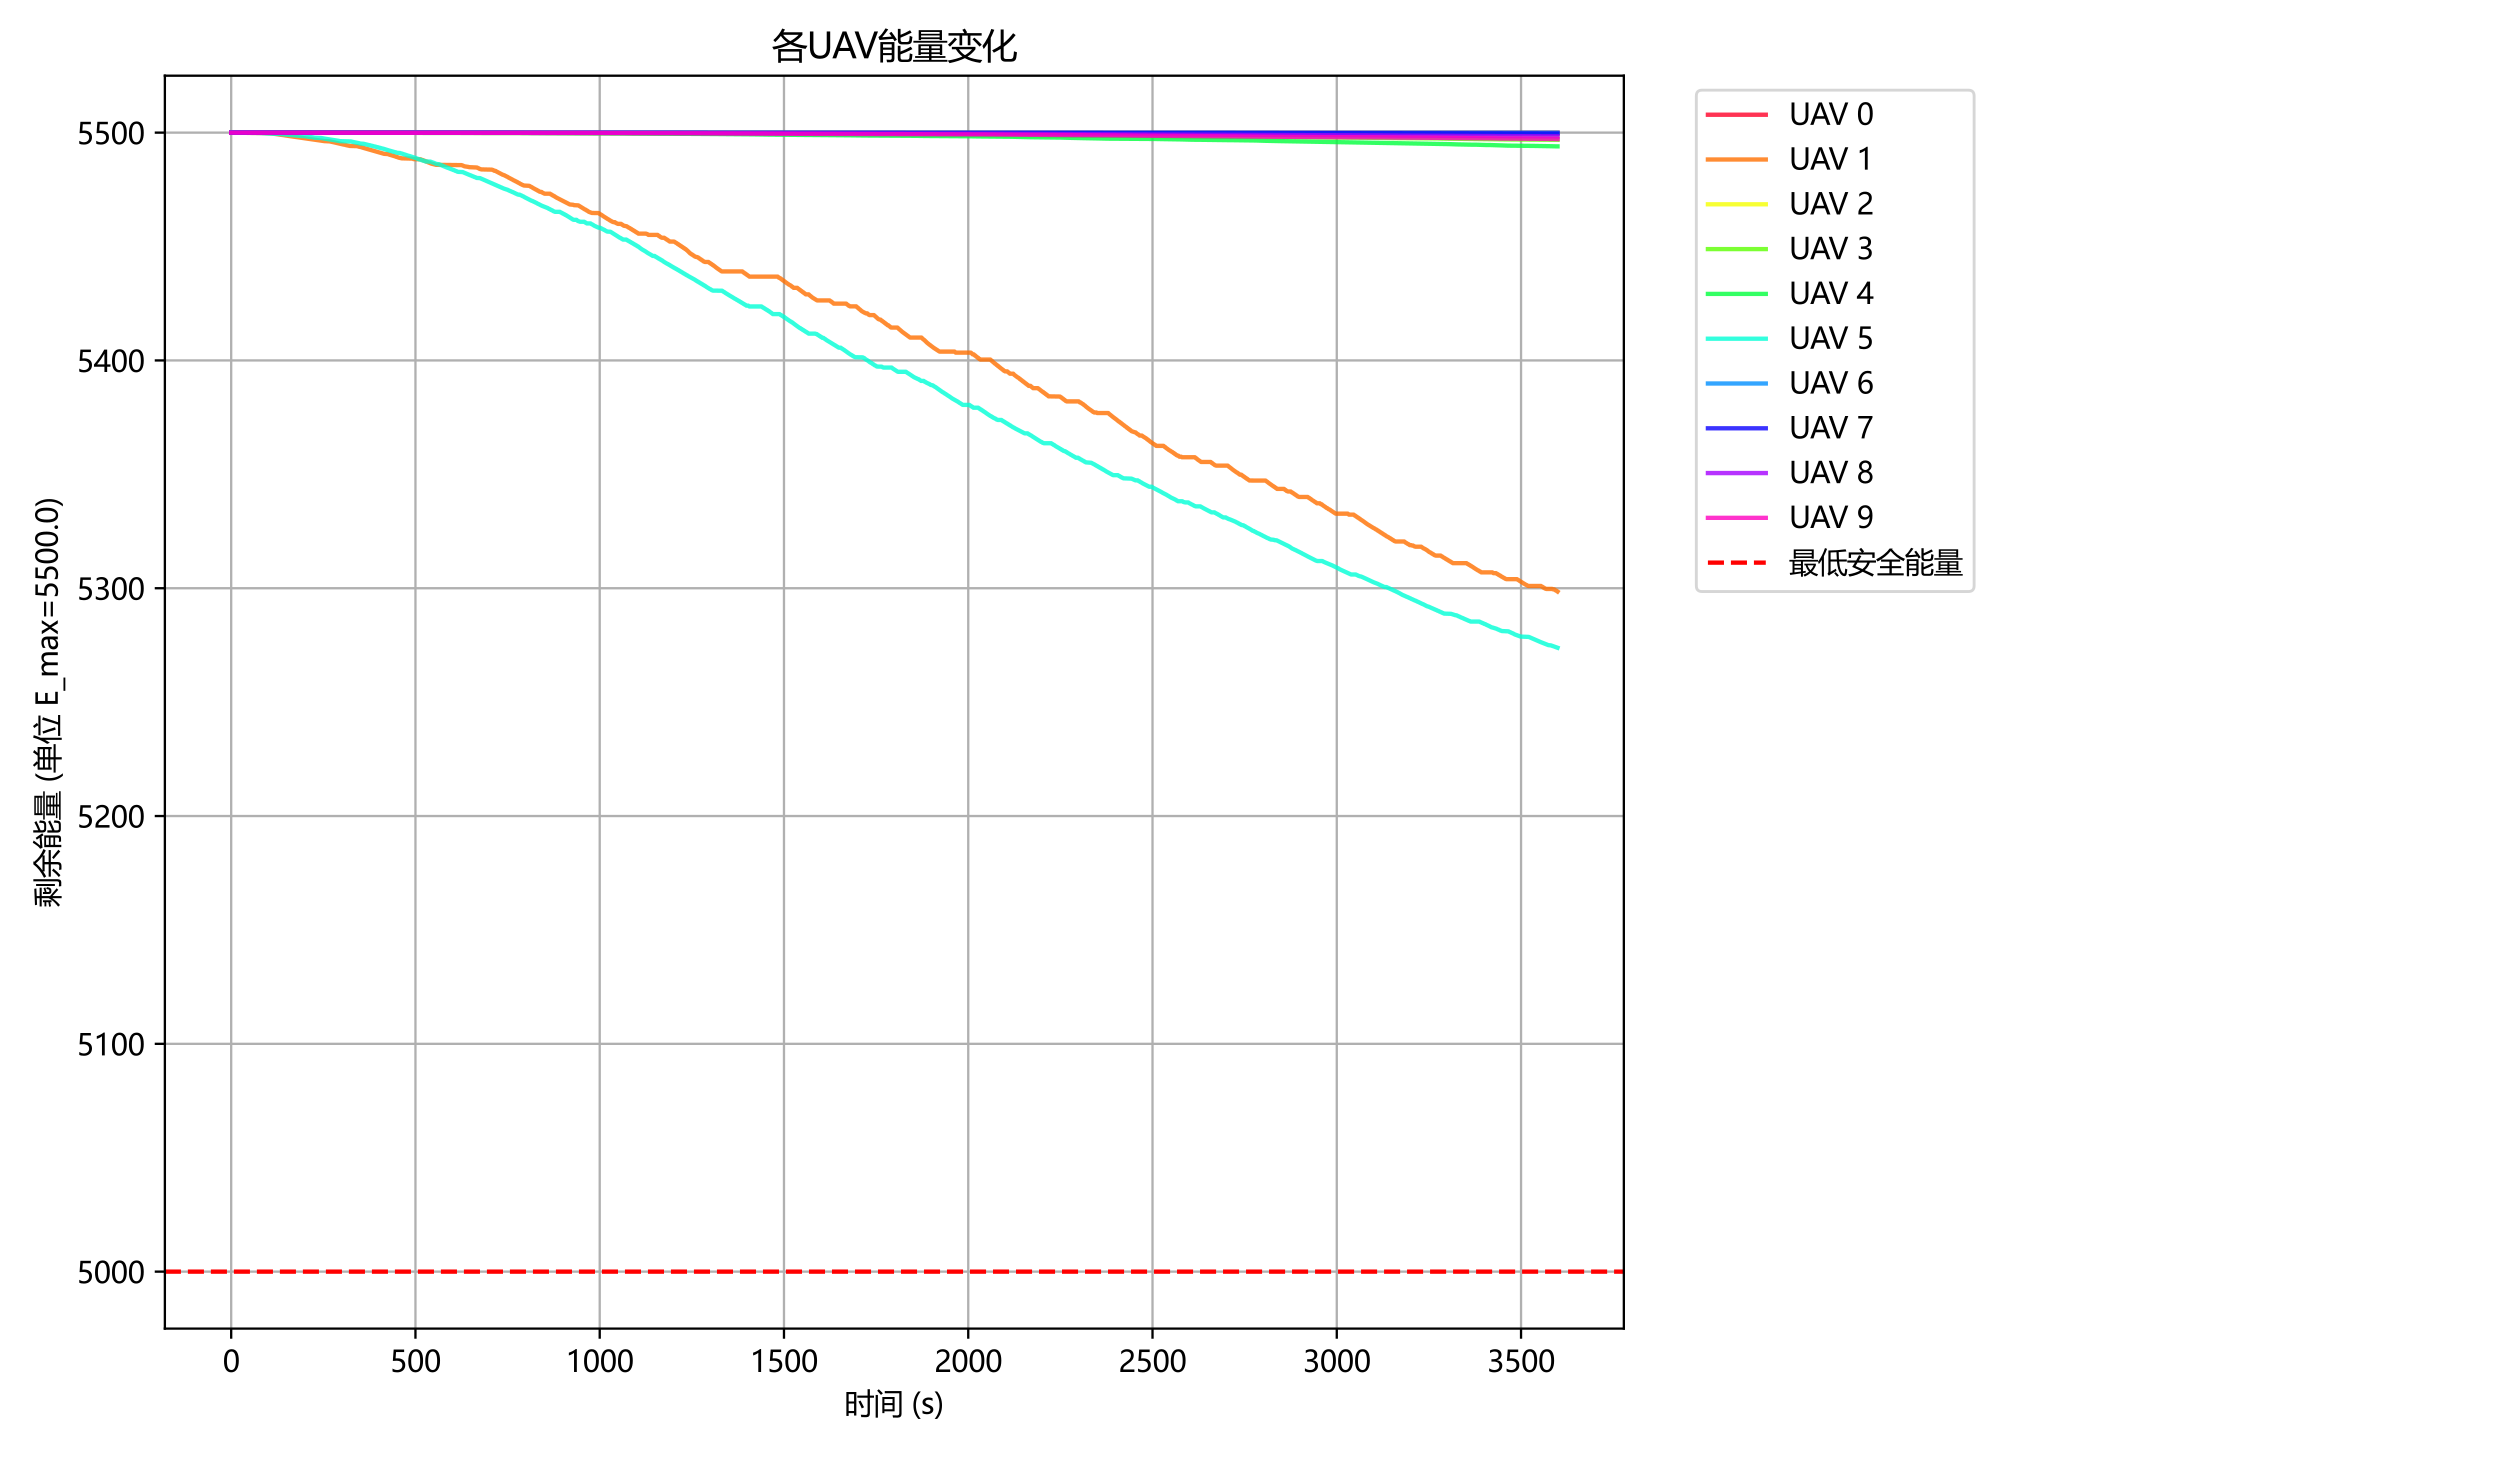 <?xml version="1.0" encoding="utf-8" standalone="no"?>
<!DOCTYPE svg PUBLIC "-//W3C//DTD SVG 1.1//EN"
  "http://www.w3.org/Graphics/SVG/1.1/DTD/svg11.dtd">
<svg xmlns:xlink="http://www.w3.org/1999/xlink" width="864pt" height="504pt" viewBox="0 0 864 504" xmlns="http://www.w3.org/2000/svg" version="1.1">
 <defs>
  <style type="text/css">*{stroke-linejoin: round; stroke-linecap: butt}</style>
 </defs>
 <g id="figure_1">
  <g id="patch_1">
   <path d="M 0 504 
L 864 504 
L 864 0 
L 0 0 
z
" style="fill: #ffffff"/>
  </g>
  <g id="axes_1">
   <g id="patch_2">
    <path d="M 56.979 459.16 
L 561.2 459.16 
L 561.2 26.16 
L 56.979 26.16 
z
" style="fill: #ffffff"/>
   </g>
   <g id="matplotlib.axis_1">
    <g id="xtick_1">
     <g id="line2d_1">
      <path d="M 79.898 459.16 
L 79.898 26.16 
" clip-path="url(#p232a2f972b)" style="fill: none; stroke: #b0b0b0; stroke-width: 0.8; stroke-linecap: square"/>
     </g>
     <g id="line2d_2">
      <defs>
       <path id="m1a1875170c" d="M 0 0 
L 0 3.5 
" style="stroke: #000000; stroke-width: 0.8"/>
      </defs>
      <g>
       <use xlink:href="#m1a1875170c" x="79.898" y="459.16" style="stroke: #000000; stroke-width: 0.8"/>
      </g>
     </g>
     <g id="text_1">
      <!-- 0 -->
      <g transform="translate(76.966 474.154) scale(0.1 -0.1)">
       <defs>
        <path id="MicrosoftYaHei-30" d="M 284 2325 
Q 284 3606 709 4264 
Q 1134 4922 1941 4922 
Q 3478 4922 3478 2441 
Q 3478 1216 3045 567 
Q 2613 -81 1831 -81 
Q 1094 -81 689 534 
Q 284 1150 284 2325 
z
M 909 2353 
Q 909 425 1888 425 
Q 2850 425 2850 2384 
Q 2850 4413 1906 4413 
Q 909 4413 909 2353 
z
" transform="scale(0.016)"/>
       </defs>
       <use xlink:href="#MicrosoftYaHei-30"/>
      </g>
     </g>
    </g>
    <g id="xtick_2">
     <g id="line2d_3">
      <path d="M 143.58 459.16 
L 143.58 26.16 
" clip-path="url(#p232a2f972b)" style="fill: none; stroke: #b0b0b0; stroke-width: 0.8; stroke-linecap: square"/>
     </g>
     <g id="line2d_4">
      <g>
       <use xlink:href="#m1a1875170c" x="143.58" y="459.16" style="stroke: #000000; stroke-width: 0.8"/>
      </g>
     </g>
     <g id="text_2">
      <!-- 500 -->
      <g transform="translate(134.784 474.154) scale(0.1 -0.1)">
       <defs>
        <path id="MicrosoftYaHei-35" d="M 3294 1494 
Q 3294 784 2823 350 
Q 2353 -84 1559 -84 
Q 878 -84 544 119 
L 544 744 
Q 1034 425 1544 425 
Q 2050 425 2361 704 
Q 2672 984 2672 1447 
Q 2672 1909 2348 2167 
Q 2025 2425 1434 2425 
Q 978 2425 613 2384 
L 791 4841 
L 3053 4841 
L 3053 4303 
L 1306 4303 
L 1206 2931 
L 1647 2950 
Q 2416 2950 2855 2567 
Q 3294 2184 3294 1494 
z
" transform="scale(0.016)"/>
       </defs>
       <use xlink:href="#MicrosoftYaHei-35"/>
       <use xlink:href="#MicrosoftYaHei-30" transform="translate(58.643 0)"/>
       <use xlink:href="#MicrosoftYaHei-30" transform="translate(117.285 0)"/>
      </g>
     </g>
    </g>
    <g id="xtick_3">
     <g id="line2d_5">
      <path d="M 207.262 459.16 
L 207.262 26.16 
" clip-path="url(#p232a2f972b)" style="fill: none; stroke: #b0b0b0; stroke-width: 0.8; stroke-linecap: square"/>
     </g>
     <g id="line2d_6">
      <g>
       <use xlink:href="#m1a1875170c" x="207.262" y="459.16" style="stroke: #000000; stroke-width: 0.8"/>
      </g>
     </g>
     <g id="text_3">
      <!-- 1000 -->
      <g transform="translate(195.534 474.154) scale(0.1 -0.1)">
       <defs>
        <path id="MicrosoftYaHei-31" d="M 1781 0 
L 1781 4141 
Q 1638 3997 1295 3819 
Q 953 3641 663 3569 
L 663 4169 
Q 1047 4275 1484 4508 
Q 1922 4741 2156 4947 
L 2388 4947 
L 2388 0 
L 1781 0 
z
" transform="scale(0.016)"/>
       </defs>
       <use xlink:href="#MicrosoftYaHei-31"/>
       <use xlink:href="#MicrosoftYaHei-30" transform="translate(58.643 0)"/>
       <use xlink:href="#MicrosoftYaHei-30" transform="translate(117.285 0)"/>
       <use xlink:href="#MicrosoftYaHei-30" transform="translate(175.928 0)"/>
      </g>
     </g>
    </g>
    <g id="xtick_4">
     <g id="line2d_7">
      <path d="M 270.944 459.16 
L 270.944 26.16 
" clip-path="url(#p232a2f972b)" style="fill: none; stroke: #b0b0b0; stroke-width: 0.8; stroke-linecap: square"/>
     </g>
     <g id="line2d_8">
      <g>
       <use xlink:href="#m1a1875170c" x="270.944" y="459.16" style="stroke: #000000; stroke-width: 0.8"/>
      </g>
     </g>
     <g id="text_4">
      <!-- 1500 -->
      <g transform="translate(259.216 474.154) scale(0.1 -0.1)">
       <use xlink:href="#MicrosoftYaHei-31"/>
       <use xlink:href="#MicrosoftYaHei-35" transform="translate(58.643 0)"/>
       <use xlink:href="#MicrosoftYaHei-30" transform="translate(117.285 0)"/>
       <use xlink:href="#MicrosoftYaHei-30" transform="translate(175.928 0)"/>
      </g>
     </g>
    </g>
    <g id="xtick_5">
     <g id="line2d_9">
      <path d="M 334.626 459.16 
L 334.626 26.16 
" clip-path="url(#p232a2f972b)" style="fill: none; stroke: #b0b0b0; stroke-width: 0.8; stroke-linecap: square"/>
     </g>
     <g id="line2d_10">
      <g>
       <use xlink:href="#m1a1875170c" x="334.626" y="459.16" style="stroke: #000000; stroke-width: 0.8"/>
      </g>
     </g>
     <g id="text_5">
      <!-- 2000 -->
      <g transform="translate(322.898 474.154) scale(0.1 -0.1)">
       <defs>
        <path id="MicrosoftYaHei-32" d="M 2666 3572 
Q 2666 3963 2419 4186 
Q 2172 4409 1747 4409 
Q 1447 4409 1140 4256 
Q 834 4103 569 3819 
L 569 4413 
Q 806 4659 1107 4790 
Q 1409 4922 1816 4922 
Q 2472 4922 2872 4570 
Q 3272 4219 3272 3619 
Q 3272 3084 3026 2693 
Q 2781 2303 2188 1894 
Q 1581 1475 1376 1294 
Q 1172 1113 1090 947 
Q 1009 781 1009 544 
L 3416 544 
L 3416 0 
L 372 0 
L 372 241 
Q 372 659 486 951 
Q 600 1244 862 1520 
Q 1125 1797 1681 2184 
Q 2250 2584 2458 2886 
Q 2666 3188 2666 3572 
z
" transform="scale(0.016)"/>
       </defs>
       <use xlink:href="#MicrosoftYaHei-32"/>
       <use xlink:href="#MicrosoftYaHei-30" transform="translate(58.643 0)"/>
       <use xlink:href="#MicrosoftYaHei-30" transform="translate(117.285 0)"/>
       <use xlink:href="#MicrosoftYaHei-30" transform="translate(175.928 0)"/>
      </g>
     </g>
    </g>
    <g id="xtick_6">
     <g id="line2d_11">
      <path d="M 398.308 459.16 
L 398.308 26.16 
" clip-path="url(#p232a2f972b)" style="fill: none; stroke: #b0b0b0; stroke-width: 0.8; stroke-linecap: square"/>
     </g>
     <g id="line2d_12">
      <g>
       <use xlink:href="#m1a1875170c" x="398.308" y="459.16" style="stroke: #000000; stroke-width: 0.8"/>
      </g>
     </g>
     <g id="text_6">
      <!-- 2500 -->
      <g transform="translate(386.58 474.154) scale(0.1 -0.1)">
       <use xlink:href="#MicrosoftYaHei-32"/>
       <use xlink:href="#MicrosoftYaHei-35" transform="translate(58.643 0)"/>
       <use xlink:href="#MicrosoftYaHei-30" transform="translate(117.285 0)"/>
       <use xlink:href="#MicrosoftYaHei-30" transform="translate(175.928 0)"/>
      </g>
     </g>
    </g>
    <g id="xtick_7">
     <g id="line2d_13">
      <path d="M 461.99 459.16 
L 461.99 26.16 
" clip-path="url(#p232a2f972b)" style="fill: none; stroke: #b0b0b0; stroke-width: 0.8; stroke-linecap: square"/>
     </g>
     <g id="line2d_14">
      <g>
       <use xlink:href="#m1a1875170c" x="461.99" y="459.16" style="stroke: #000000; stroke-width: 0.8"/>
      </g>
     </g>
     <g id="text_7">
      <!-- 3000 -->
      <g transform="translate(450.262 474.154) scale(0.1 -0.1)">
       <defs>
        <path id="MicrosoftYaHei-33" d="M 447 809 
Q 944 425 1569 425 
Q 2069 425 2361 670 
Q 2653 916 2653 1328 
Q 2653 2247 1338 2247 
L 934 2247 
L 934 2753 
L 1319 2753 
Q 2484 2753 2484 3616 
Q 2484 4413 1594 4413 
Q 1084 4413 634 4069 
L 634 4647 
Q 1109 4922 1744 4922 
Q 2363 4922 2738 4598 
Q 3113 4275 3113 3759 
Q 3113 2809 2144 2538 
L 2144 2525 
Q 2669 2469 2973 2155 
Q 3278 1841 3278 1372 
Q 3278 719 2808 319 
Q 2338 -81 1556 -81 
Q 869 -81 447 175 
L 447 809 
z
" transform="scale(0.016)"/>
       </defs>
       <use xlink:href="#MicrosoftYaHei-33"/>
       <use xlink:href="#MicrosoftYaHei-30" transform="translate(58.643 0)"/>
       <use xlink:href="#MicrosoftYaHei-30" transform="translate(117.285 0)"/>
       <use xlink:href="#MicrosoftYaHei-30" transform="translate(175.928 0)"/>
      </g>
     </g>
    </g>
    <g id="xtick_8">
     <g id="line2d_15">
      <path d="M 525.672 459.16 
L 525.672 26.16 
" clip-path="url(#p232a2f972b)" style="fill: none; stroke: #b0b0b0; stroke-width: 0.8; stroke-linecap: square"/>
     </g>
     <g id="line2d_16">
      <g>
       <use xlink:href="#m1a1875170c" x="525.672" y="459.16" style="stroke: #000000; stroke-width: 0.8"/>
      </g>
     </g>
     <g id="text_8">
      <!-- 3500 -->
      <g transform="translate(513.944 474.154) scale(0.1 -0.1)">
       <use xlink:href="#MicrosoftYaHei-33"/>
       <use xlink:href="#MicrosoftYaHei-35" transform="translate(58.643 0)"/>
       <use xlink:href="#MicrosoftYaHei-30" transform="translate(117.285 0)"/>
       <use xlink:href="#MicrosoftYaHei-30" transform="translate(175.928 0)"/>
      </g>
     </g>
    </g>
    <g id="text_9">
     <!-- 时间 (s) -->
     <g transform="translate(291.954 488.633) scale(0.1 -0.1)">
      <defs>
       <path id="MicrosoftYaHei-65f6" d="M 344 4728 
L 2500 4728 
L 2500 -366 
L 2006 -366 
L 2006 153 
L 838 153 
L 838 -441 
L 344 -441 
L 344 4728 
z
M 2706 3941 
L 4925 3941 
L 4925 5322 
L 5425 5322 
L 5425 3941 
L 6313 3941 
L 6313 3478 
L 5425 3478 
L 5425 116 
Q 5425 -722 4625 -722 
Q 4263 -722 3563 -703 
Q 3531 -478 3463 -178 
Q 4119 -228 4488 -228 
Q 4925 -228 4925 216 
L 4925 3478 
L 2706 3478 
L 2706 3941 
z
M 838 616 
L 2006 616 
L 2006 2234 
L 838 2234 
L 838 616 
z
M 2006 4266 
L 838 4266 
L 838 2684 
L 2006 2684 
L 2006 4266 
z
M 3406 2878 
Q 3906 1966 4163 1422 
Q 4000 1347 3663 1172 
Q 3419 1766 2963 2653 
L 3406 2878 
z
" transform="scale(0.016)"/>
       <path id="MicrosoftYaHei-95f4" d="M 1863 3647 
L 4513 3647 
L 4513 553 
L 2313 553 
L 2313 166 
L 1863 166 
L 1863 3647 
z
M 2388 4453 
L 2388 4922 
L 6013 4922 
L 6013 -28 
Q 6013 -816 5119 -816 
Q 4756 -816 4169 -803 
Q 4144 -616 4069 -297 
Q 4588 -334 5056 -334 
Q 5525 -334 5525 122 
L 5525 4453 
L 2388 4453 
z
M 419 4084 
L 906 4084 
L 906 -816 
L 419 -816 
L 419 4084 
z
M 2313 997 
L 4063 997 
L 4063 1884 
L 2313 1884 
L 2313 997 
z
M 4063 3203 
L 2313 3203 
L 2313 2328 
L 4063 2328 
L 4063 3203 
z
M 744 5003 
L 1100 5322 
Q 1575 4872 1981 4447 
L 1575 4091 
Q 1194 4541 744 5003 
z
" transform="scale(0.016)"/>
       <path id="MicrosoftYaHei-20" transform="scale(0.016)"/>
       <path id="MicrosoftYaHei-28" d="M 1531 -1100 
Q 478 100 478 1847 
Q 478 3594 1531 4841 
L 2072 4841 
Q 1016 3544 1016 1853 
Q 1016 166 2066 -1100 
L 1531 -1100 
z
" transform="scale(0.016)"/>
       <path id="MicrosoftYaHei-73" d="M 353 747 
Q 816 413 1350 413 
Q 2066 413 2066 881 
Q 2066 1081 1909 1211 
Q 1753 1341 1275 1519 
Q 700 1750 528 1976 
Q 356 2203 356 2525 
Q 356 2984 745 3261 
Q 1134 3538 1703 3538 
Q 2144 3538 2522 3384 
L 2522 2794 
Q 2134 3044 1644 3044 
Q 1350 3044 1165 2916 
Q 981 2788 981 2578 
Q 981 2372 1114 2256 
Q 1247 2141 1703 1959 
Q 2281 1744 2484 1512 
Q 2688 1281 2688 941 
Q 2688 466 2298 192 
Q 1909 -81 1291 -81 
Q 753 -81 353 122 
L 353 747 
z
" transform="scale(0.016)"/>
       <path id="MicrosoftYaHei-29" d="M 78 -1100 
Q 1131 163 1131 1853 
Q 1131 3547 72 4841 
L 616 4841 
Q 1672 3603 1672 1847 
Q 1672 91 616 -1100 
L 78 -1100 
z
" transform="scale(0.016)"/>
      </defs>
      <use xlink:href="#MicrosoftYaHei-65f6"/>
      <use xlink:href="#MicrosoftYaHei-95f4" transform="translate(100 0)"/>
      <use xlink:href="#MicrosoftYaHei-20" transform="translate(200 0)"/>
      <use xlink:href="#MicrosoftYaHei-28" transform="translate(229.59 0)"/>
      <use xlink:href="#MicrosoftYaHei-73" transform="translate(262.988 0)"/>
      <use xlink:href="#MicrosoftYaHei-29" transform="translate(309.277 0)"/>
     </g>
    </g>
   </g>
   <g id="matplotlib.axis_2">
    <g id="ytick_1">
     <g id="line2d_17">
      <path d="M 56.979 439.478 
L 561.2 439.478 
" clip-path="url(#p232a2f972b)" style="fill: none; stroke: #b0b0b0; stroke-width: 0.8; stroke-linecap: square"/>
     </g>
     <g id="line2d_18">
      <defs>
       <path id="mc2efdb5044" d="M 0 0 
L -3.5 0 
" style="stroke: #000000; stroke-width: 0.8"/>
      </defs>
      <g>
       <use xlink:href="#mc2efdb5044" x="56.979" y="439.478" style="stroke: #000000; stroke-width: 0.8"/>
      </g>
     </g>
     <g id="text_10">
      <!-- 5000 -->
      <g transform="translate(26.523 443.475) scale(0.1 -0.1)">
       <use xlink:href="#MicrosoftYaHei-35"/>
       <use xlink:href="#MicrosoftYaHei-30" transform="translate(58.643 0)"/>
       <use xlink:href="#MicrosoftYaHei-30" transform="translate(117.285 0)"/>
       <use xlink:href="#MicrosoftYaHei-30" transform="translate(175.928 0)"/>
      </g>
     </g>
    </g>
    <g id="ytick_2">
     <g id="line2d_19">
      <path d="M 56.979 360.751 
L 561.2 360.751 
" clip-path="url(#p232a2f972b)" style="fill: none; stroke: #b0b0b0; stroke-width: 0.8; stroke-linecap: square"/>
     </g>
     <g id="line2d_20">
      <g>
       <use xlink:href="#mc2efdb5044" x="56.979" y="360.751" style="stroke: #000000; stroke-width: 0.8"/>
      </g>
     </g>
     <g id="text_11">
      <!-- 5100 -->
      <g transform="translate(26.523 364.748) scale(0.1 -0.1)">
       <use xlink:href="#MicrosoftYaHei-35"/>
       <use xlink:href="#MicrosoftYaHei-31" transform="translate(58.643 0)"/>
       <use xlink:href="#MicrosoftYaHei-30" transform="translate(117.285 0)"/>
       <use xlink:href="#MicrosoftYaHei-30" transform="translate(175.928 0)"/>
      </g>
     </g>
    </g>
    <g id="ytick_3">
     <g id="line2d_21">
      <path d="M 56.979 282.024 
L 561.2 282.024 
" clip-path="url(#p232a2f972b)" style="fill: none; stroke: #b0b0b0; stroke-width: 0.8; stroke-linecap: square"/>
     </g>
     <g id="line2d_22">
      <g>
       <use xlink:href="#mc2efdb5044" x="56.979" y="282.024" style="stroke: #000000; stroke-width: 0.8"/>
      </g>
     </g>
     <g id="text_12">
      <!-- 5200 -->
      <g transform="translate(26.523 286.021) scale(0.1 -0.1)">
       <use xlink:href="#MicrosoftYaHei-35"/>
       <use xlink:href="#MicrosoftYaHei-32" transform="translate(58.643 0)"/>
       <use xlink:href="#MicrosoftYaHei-30" transform="translate(117.285 0)"/>
       <use xlink:href="#MicrosoftYaHei-30" transform="translate(175.928 0)"/>
      </g>
     </g>
    </g>
    <g id="ytick_4">
     <g id="line2d_23">
      <path d="M 56.979 203.296 
L 561.2 203.296 
" clip-path="url(#p232a2f972b)" style="fill: none; stroke: #b0b0b0; stroke-width: 0.8; stroke-linecap: square"/>
     </g>
     <g id="line2d_24">
      <g>
       <use xlink:href="#mc2efdb5044" x="56.979" y="203.296" style="stroke: #000000; stroke-width: 0.8"/>
      </g>
     </g>
     <g id="text_13">
      <!-- 5300 -->
      <g transform="translate(26.523 207.293) scale(0.1 -0.1)">
       <use xlink:href="#MicrosoftYaHei-35"/>
       <use xlink:href="#MicrosoftYaHei-33" transform="translate(58.643 0)"/>
       <use xlink:href="#MicrosoftYaHei-30" transform="translate(117.285 0)"/>
       <use xlink:href="#MicrosoftYaHei-30" transform="translate(175.928 0)"/>
      </g>
     </g>
    </g>
    <g id="ytick_5">
     <g id="line2d_25">
      <path d="M 56.979 124.569 
L 561.2 124.569 
" clip-path="url(#p232a2f972b)" style="fill: none; stroke: #b0b0b0; stroke-width: 0.8; stroke-linecap: square"/>
     </g>
     <g id="line2d_26">
      <g>
       <use xlink:href="#mc2efdb5044" x="56.979" y="124.569" style="stroke: #000000; stroke-width: 0.8"/>
      </g>
     </g>
     <g id="text_14">
      <!-- 5400 -->
      <g transform="translate(26.523 128.566) scale(0.1 -0.1)">
       <defs>
        <path id="MicrosoftYaHei-34" d="M 2906 4841 
L 2906 1644 
L 3631 1644 
L 3631 1138 
L 2906 1138 
L 2906 0 
L 2313 0 
L 2313 1138 
L 53 1138 
L 53 1616 
Q 656 2294 1265 3178 
Q 1875 4063 2272 4841 
L 2906 4841 
z
M 741 1644 
L 2313 1644 
L 2313 3950 
Q 1988 3366 1616 2817 
Q 1244 2269 741 1644 
z
" transform="scale(0.016)"/>
       </defs>
       <use xlink:href="#MicrosoftYaHei-35"/>
       <use xlink:href="#MicrosoftYaHei-34" transform="translate(58.643 0)"/>
       <use xlink:href="#MicrosoftYaHei-30" transform="translate(117.285 0)"/>
       <use xlink:href="#MicrosoftYaHei-30" transform="translate(175.928 0)"/>
      </g>
     </g>
    </g>
    <g id="ytick_6">
     <g id="line2d_27">
      <path d="M 56.979 45.842 
L 561.2 45.842 
" clip-path="url(#p232a2f972b)" style="fill: none; stroke: #b0b0b0; stroke-width: 0.8; stroke-linecap: square"/>
     </g>
     <g id="line2d_28">
      <g>
       <use xlink:href="#mc2efdb5044" x="56.979" y="45.842" style="stroke: #000000; stroke-width: 0.8"/>
      </g>
     </g>
     <g id="text_15">
      <!-- 5500 -->
      <g transform="translate(26.523 49.839) scale(0.1 -0.1)">
       <use xlink:href="#MicrosoftYaHei-35"/>
       <use xlink:href="#MicrosoftYaHei-35" transform="translate(58.643 0)"/>
       <use xlink:href="#MicrosoftYaHei-30" transform="translate(117.285 0)"/>
       <use xlink:href="#MicrosoftYaHei-30" transform="translate(175.928 0)"/>
      </g>
     </g>
    </g>
    <g id="text_16">
     <!-- 剩余能量 (单位 E_max=5500.0) -->
     <g transform="translate(19.969 313.507) rotate(-90) scale(0.1 -0.1)">
      <defs>
       <path id="MicrosoftYaHei-5269" d="M 106 -84 
Q 1356 809 1931 1966 
L 1931 3472 
L 144 3472 
L 144 3922 
L 1931 3922 
L 1931 4528 
Q 1225 4503 506 4478 
Q 469 4691 419 4928 
Q 2869 4997 3956 5072 
L 4044 4622 
Q 3225 4584 2388 4547 
L 2388 3922 
L 4200 3922 
L 4200 3472 
L 2388 3472 
L 2388 1672 
Q 3156 1047 4075 247 
L 3738 -109 
Q 3044 547 2388 1147 
L 2388 -834 
L 1931 -834 
L 1931 1184 
Q 1375 322 456 -484 
Q 319 -316 106 -84 
z
M 5575 5278 
L 6031 5278 
L 6031 59 
Q 6031 -747 5356 -759 
Q 5094 -766 4544 -747 
Q 4519 -491 4456 -228 
Q 4925 -278 5188 -278 
Q 5575 -278 5575 209 
L 5575 5278 
z
M 5000 628 
L 4563 628 
L 4563 4684 
L 5000 4684 
L 5000 628 
z
M 2844 3197 
L 3269 3197 
L 3269 2816 
Q 3794 2966 4106 3072 
L 4263 2684 
Q 4088 2641 3269 2428 
L 3269 2053 
Q 3269 1816 3444 1816 
L 3569 1816 
Q 3781 1816 3831 2022 
Q 3875 2222 3919 2509 
Q 4138 2409 4331 2334 
Q 4275 2084 4225 1897 
Q 4094 1391 3638 1391 
L 3344 1391 
Q 2844 1391 2844 1991 
L 2844 3197 
z
M 75 1866 
Q 600 1941 1063 2022 
L 1063 2472 
L 163 2472 
L 163 2872 
L 1063 2872 
L 1063 3197 
L 1488 3197 
L 1488 1347 
L 1063 1347 
L 1063 1634 
Q 625 1547 194 1459 
L 75 1866 
z
" transform="scale(0.016)"/>
       <path id="MicrosoftYaHei-4f59" d="M 325 1972 
L 2994 1972 
L 2994 2841 
L 1463 2841 
L 1463 3153 
Q 969 2816 394 2509 
Q 263 2722 81 2966 
Q 2013 3928 2994 5278 
L 3656 5278 
L 3531 5122 
Q 4575 3772 6313 3078 
Q 6119 2809 5981 2591 
Q 5425 2859 4931 3191 
L 4931 2841 
L 3500 2841 
L 3500 1972 
L 6075 1972 
L 6075 1503 
L 3500 1503 
L 3500 59 
Q 3500 -803 2656 -803 
Q 2363 -803 1869 -791 
Q 1838 -553 1788 -272 
Q 2256 -322 2563 -328 
Q 2994 -341 2994 109 
L 2994 1503 
L 325 1503 
L 325 1972 
z
M 3219 4741 
Q 2619 3978 1681 3309 
L 4756 3309 
Q 3894 3922 3219 4741 
z
M 4481 1234 
Q 5469 472 6156 -134 
L 5769 -534 
Q 5000 203 4138 897 
L 4481 1234 
z
M 1644 1241 
L 2094 941 
Q 1331 28 656 -572 
Q 481 -416 238 -228 
Q 1031 397 1644 1241 
z
" transform="scale(0.016)"/>
       <path id="MicrosoftYaHei-80fd" d="M 950 -759 
L 463 -759 
L 463 2928 
L 3000 2928 
L 3000 -28 
Q 3000 -703 2375 -703 
Q 2100 -709 1669 -709 
Q 1638 -516 1575 -234 
Q 1969 -266 2206 -266 
Q 2513 -266 2513 53 
L 2513 572 
L 950 572 
L 950 -759 
z
M 3606 2253 
L 4094 2253 
L 4094 1222 
Q 4981 1553 5950 2091 
L 6231 1659 
Q 5209 1122 4094 706 
L 4094 166 
Q 4094 -228 4400 -228 
L 5319 -228 
Q 5638 -228 5688 78 
Q 5731 353 5763 897 
Q 6000 803 6250 722 
Q 6200 172 6144 -109 
Q 6063 -659 5363 -659 
L 4319 -659 
Q 3606 -659 3606 72 
L 3606 2253 
z
M 3619 5303 
L 4106 5303 
L 4106 4231 
Q 4966 4572 5813 5053 
L 6094 4622 
Q 5119 4128 4106 3719 
L 4106 3359 
Q 4106 2941 4438 2941 
L 5231 2941 
Q 5625 2941 5675 3266 
Q 5719 3534 5750 4047 
Q 5988 3953 6238 3866 
Q 6188 3366 6131 3053 
Q 6038 2509 5288 2509 
L 4375 2509 
Q 3619 2509 3619 3259 
L 3619 5303 
z
M 2463 4772 
Q 3031 4034 3450 3353 
Q 3213 3191 3019 3066 
Q 2897 3281 2759 3506 
Q 1231 3394 313 3303 
L 113 3828 
Q 388 3978 719 4391 
Q 1063 4841 1394 5397 
L 1888 5216 
Q 1369 4466 794 3797 
Q 1731 3856 2497 3919 
Q 2300 4216 2075 4528 
L 2463 4772 
z
M 950 947 
L 2513 947 
L 2513 1553 
L 950 1553 
L 950 947 
z
M 2513 2528 
L 950 2528 
L 950 1928 
L 2513 1928 
L 2513 2528 
z
" transform="scale(0.016)"/>
       <path id="MicrosoftYaHei-91cf" d="M 113 -278 
L 2981 -278 
L 2981 78 
L 475 78 
L 475 403 
L 2981 403 
L 2981 759 
L 1494 759 
L 1494 597 
L 1069 597 
L 1069 2516 
L 5350 2516 
L 5350 597 
L 4925 597 
L 4925 759 
L 3419 759 
L 3419 403 
L 5931 403 
L 5931 78 
L 3419 78 
L 3419 -278 
L 6288 -278 
L 6288 -616 
L 113 -616 
L 113 -278 
z
M 1119 5072 
L 5306 5072 
L 5306 3284 
L 4881 3284 
L 4881 3453 
L 1544 3453 
L 1544 3284 
L 1119 3284 
L 1119 5072 
z
M 163 3153 
L 6263 3153 
L 6263 2816 
L 163 2816 
L 163 3153 
z
M 1544 3778 
L 4881 3778 
L 4881 4116 
L 1544 4116 
L 1544 3778 
z
M 4881 4747 
L 1544 4747 
L 1544 4416 
L 4881 4416 
L 4881 4747 
z
M 3419 1084 
L 4925 1084 
L 4925 1491 
L 3419 1491 
L 3419 1084 
z
M 1494 1084 
L 2981 1084 
L 2981 1491 
L 1494 1491 
L 1494 1084 
z
M 4925 2191 
L 3419 2191 
L 3419 1791 
L 4925 1791 
L 4925 2191 
z
M 1494 1791 
L 2981 1791 
L 2981 2191 
L 1494 2191 
L 1494 1791 
z
" transform="scale(0.016)"/>
       <path id="MicrosoftYaHei-5355" d="M 125 909 
L 2956 909 
L 2956 1616 
L 1225 1616 
L 1225 1322 
L 750 1322 
L 750 4353 
L 2047 4353 
Q 1747 4703 1400 5072 
L 1756 5366 
Q 2219 4922 2569 4547 
L 2338 4353 
L 3803 4353 
Q 4147 4809 4500 5347 
L 5000 5078 
Q 4678 4688 4378 4353 
L 5656 4353 
L 5656 1322 
L 5181 1322 
L 5181 1616 
L 3444 1616 
L 3444 909 
L 6275 909 
L 6275 459 
L 3444 459 
L 3444 -859 
L 2956 -859 
L 2956 459 
L 125 459 
L 125 909 
z
M 3444 2053 
L 5181 2053 
L 5181 2778 
L 3444 2778 
L 3444 2053 
z
M 1225 2053 
L 2956 2053 
L 2956 2778 
L 1225 2778 
L 1225 2053 
z
M 5181 3916 
L 3444 3916 
L 3444 3203 
L 5181 3203 
L 5181 3916 
z
M 1225 3203 
L 2956 3203 
L 2956 3916 
L 1225 3916 
L 1225 3203 
z
" transform="scale(0.016)"/>
       <path id="MicrosoftYaHei-4f4d" d="M 1788 -59 
L 4228 -59 
Q 4678 1144 5269 3372 
L 5831 3203 
Q 5453 2044 4756 -59 
L 6319 -59 
L 6319 -522 
L 1788 -522 
L 1788 -59 
z
M 81 2291 
Q 975 3641 1431 5322 
L 1963 5191 
Q 1703 4397 1406 3709 
L 1406 -853 
L 938 -853 
L 938 2731 
Q 644 2181 319 1716 
Q 231 1953 81 2291 
z
M 1919 4191 
L 4122 4191 
Q 3844 4659 3506 5059 
L 3931 5353 
Q 4206 5034 4613 4497 
L 4150 4191 
L 6206 4191 
L 6206 3728 
L 1919 3728 
L 1919 4191 
z
M 2769 3309 
Q 3181 2184 3669 584 
L 3150 434 
Q 2725 1966 2294 3147 
L 2769 3309 
z
" transform="scale(0.016)"/>
       <path id="MicrosoftYaHei-45" d="M 3228 0 
L 625 0 
L 625 4841 
L 3119 4841 
L 3119 4284 
L 1250 4284 
L 1250 2734 
L 2981 2734 
L 2981 2181 
L 1250 2181 
L 1250 553 
L 3228 553 
L 3228 0 
z
" transform="scale(0.016)"/>
       <path id="MicrosoftYaHei-5f" d="M 2869 -1634 
L 0 -1634 
L 0 -1231 
L 2869 -1231 
L 2869 -1634 
z
" transform="scale(0.016)"/>
       <path id="MicrosoftYaHei-6d" d="M 5522 0 
L 4909 0 
L 4909 1984 
Q 4909 2547 4734 2789 
Q 4559 3031 4159 3031 
Q 3822 3031 3581 2715 
Q 3341 2400 3341 1969 
L 3341 0 
L 2728 0 
L 2728 2047 
Q 2728 3031 1969 3031 
Q 1619 3031 1389 2731 
Q 1159 2431 1159 1966 
L 1159 0 
L 547 0 
L 547 3456 
L 1159 3456 
L 1159 2909 
L 1172 2909 
Q 1541 3538 2250 3538 
Q 2597 3538 2862 3347 
Q 3128 3156 3231 2831 
Q 3616 3538 4381 3538 
Q 5522 3538 5522 2131 
L 5522 0 
z
" transform="scale(0.016)"/>
       <path id="MicrosoftYaHei-61" d="M 628 3216 
Q 1144 3538 1819 3538 
Q 3069 3538 3069 2225 
L 3069 0 
L 2463 0 
L 2463 534 
L 2447 534 
Q 2088 -81 1388 -81 
Q 884 -81 587 191 
Q 291 463 291 925 
Q 291 1894 1438 2053 
L 2463 2197 
Q 2463 3044 1763 3044 
Q 1141 3044 628 2625 
L 628 3216 
z
M 1653 1625 
Q 1228 1569 1067 1412 
Q 906 1256 906 975 
Q 906 728 1081 572 
Q 1256 416 1544 416 
Q 1944 416 2203 697 
Q 2463 978 2463 1403 
L 2463 1734 
L 1653 1625 
z
" transform="scale(0.016)"/>
       <path id="MicrosoftYaHei-78" d="M 3163 3456 
L 2006 1716 
L 3147 0 
L 2434 0 
L 1775 1100 
Q 1722 1188 1625 1369 
L 1613 1369 
Q 1609 1350 1456 1100 
L 784 0 
L 81 0 
L 1256 1697 
L 134 3456 
L 847 3456 
L 1494 2300 
Q 1553 2194 1638 2025 
L 1650 2025 
L 2491 3456 
L 3163 3456 
z
" transform="scale(0.016)"/>
       <path id="MicrosoftYaHei-3d" d="M 3972 2497 
L 788 2497 
L 788 2969 
L 3972 2969 
L 3972 2497 
z
M 3972 1053 
L 788 1053 
L 788 1525 
L 3972 1525 
L 3972 1053 
z
" transform="scale(0.016)"/>
       <path id="MicrosoftYaHei-2e" d="M 372 322 
Q 372 491 487 606 
Q 603 722 775 722 
Q 950 722 1065 605 
Q 1181 488 1181 322 
Q 1181 159 1065 42 
Q 950 -75 772 -75 
Q 600 -75 486 42 
Q 372 159 372 322 
z
" transform="scale(0.016)"/>
      </defs>
      <use xlink:href="#MicrosoftYaHei-5269"/>
      <use xlink:href="#MicrosoftYaHei-4f59" transform="translate(100 0)"/>
      <use xlink:href="#MicrosoftYaHei-80fd" transform="translate(200 0)"/>
      <use xlink:href="#MicrosoftYaHei-91cf" transform="translate(300 0)"/>
      <use xlink:href="#MicrosoftYaHei-20" transform="translate(400 0)"/>
      <use xlink:href="#MicrosoftYaHei-28" transform="translate(429.59 0)"/>
      <use xlink:href="#MicrosoftYaHei-5355" transform="translate(462.988 0)"/>
      <use xlink:href="#MicrosoftYaHei-4f4d" transform="translate(562.988 0)"/>
      <use xlink:href="#MicrosoftYaHei-20" transform="translate(662.988 0)"/>
      <use xlink:href="#MicrosoftYaHei-45" transform="translate(692.578 0)"/>
      <use xlink:href="#MicrosoftYaHei-5f" transform="translate(747.559 0)"/>
      <use xlink:href="#MicrosoftYaHei-6d" transform="translate(792.383 0)"/>
      <use xlink:href="#MicrosoftYaHei-61" transform="translate(886.084 0)"/>
      <use xlink:href="#MicrosoftYaHei-78" transform="translate(941.357 0)"/>
      <use xlink:href="#MicrosoftYaHei-3d" transform="translate(992.041 0)"/>
      <use xlink:href="#MicrosoftYaHei-35" transform="translate(1066.211 0)"/>
      <use xlink:href="#MicrosoftYaHei-35" transform="translate(1124.854 0)"/>
      <use xlink:href="#MicrosoftYaHei-30" transform="translate(1183.496 0)"/>
      <use xlink:href="#MicrosoftYaHei-30" transform="translate(1242.139 0)"/>
      <use xlink:href="#MicrosoftYaHei-2e" transform="translate(1300.781 0)"/>
      <use xlink:href="#MicrosoftYaHei-30" transform="translate(1324.854 0)"/>
      <use xlink:href="#MicrosoftYaHei-29" transform="translate(1383.496 0)"/>
     </g>
    </g>
   </g>
   <g id="line2d_29">
    <path d="M 79.898 45.842 
L 538.281 45.842 
L 538.281 45.842 
" clip-path="url(#p232a2f972b)" style="fill: none; stroke: #ff0029; stroke-opacity: 0.8; stroke-width: 1.5; stroke-linecap: square"/>
   </g>
   <g id="line2d_30">
    <path d="M 79.898 45.843 
L 87.794 45.952 
L 91.106 45.992 
L 93.653 46.098 
L 112.121 48.775 
L 113.904 48.86 
L 115.432 49.189 
L 118.744 49.965 
L 119.126 50.022 
L 119.763 50.195 
L 120.4 50.321 
L 120.909 50.44 
L 123.456 50.51 
L 124.093 50.716 
L 124.857 50.859 
L 125.239 51.003 
L 125.749 51.152 
L 132.754 53.165 
L 134.028 53.251 
L 134.664 53.478 
L 136.575 54.042 
L 136.957 54.21 
L 137.339 54.296 
L 137.721 54.468 
L 138.103 54.555 
L 138.867 54.722 
L 142.561 54.819 
L 142.943 55.003 
L 145.363 55.062 
L 145.745 55.236 
L 146.127 55.334 
L 146.509 55.525 
L 146.891 55.624 
L 147.273 55.824 
L 147.656 55.932 
L 148.038 56.133 
L 148.42 56.275 
L 149.057 56.552 
L 150.712 56.964 
L 159.5 57.067 
L 159.882 57.196 
L 160.519 57.477 
L 161.793 57.672 
L 162.175 57.773 
L 164.595 57.881 
L 164.85 57.881 
L 165.232 58.122 
L 165.359 58.122 
L 165.741 58.362 
L 166.123 58.472 
L 166.378 58.547 
L 169.944 58.629 
L 170.454 58.788 
L 170.836 59.036 
L 171.218 59.036 
L 171.6 59.286 
L 171.855 59.414 
L 172.109 59.547 
L 173.383 60.21 
L 173.765 60.415 
L 173.893 60.415 
L 174.147 60.542 
L 174.275 60.542 
L 174.657 60.799 
L 174.784 60.803 
L 175.166 61.06 
L 175.294 61.06 
L 175.676 61.321 
L 175.93 61.458 
L 177.077 62.055 
L 177.713 62.425 
L 177.841 62.431 
L 178.223 62.693 
L 178.35 62.693 
L 178.732 62.961 
L 178.86 62.961 
L 179.242 63.231 
L 179.369 63.24 
L 179.751 63.502 
L 180.133 63.678 
L 180.515 63.908 
L 180.643 63.908 
L 181.025 64.114 
L 182.935 64.223 
L 183.317 64.465 
L 183.7 64.642 
L 184.336 65.045 
L 184.973 65.379 
L 185.355 65.622 
L 185.483 65.622 
L 185.865 65.907 
L 185.992 65.907 
L 186.374 66.191 
L 186.502 66.191 
L 186.756 66.334 
L 187.138 66.334 
L 187.52 66.612 
L 187.903 66.782 
L 188.157 66.934 
L 190.068 66.934 
L 190.45 67.221 
L 190.577 67.221 
L 190.959 67.52 
L 191.087 67.52 
L 191.469 67.804 
L 191.596 67.804 
L 191.978 68.09 
L 192.488 68.385 
L 196.945 70.671 
L 198.092 70.769 
L 198.346 70.9 
L 199.875 70.979 
L 201.658 72.083 
L 202.295 72.48 
L 202.422 72.48 
L 202.804 72.778 
L 202.931 72.785 
L 203.314 73.076 
L 203.568 73.234 
L 204.587 73.603 
L 206.88 73.637 
L 207.262 73.927 
L 207.899 74.291 
L 208.536 74.744 
L 209.427 75.304 
L 210.064 75.719 
L 210.446 75.915 
L 210.828 76.194 
L 211.21 76.382 
L 211.592 76.634 
L 211.72 76.643 
L 211.974 76.779 
L 212.484 76.779 
L 212.866 77.071 
L 213.248 77.22 
L 213.503 77.37 
L 214.649 77.37 
L 215.031 77.686 
L 215.158 77.686 
L 215.541 78.002 
L 216.559 78.196 
L 217.324 78.692 
L 217.706 78.853 
L 218.088 79.166 
L 218.215 79.166 
L 218.597 79.481 
L 218.725 79.481 
L 219.107 79.796 
L 219.234 79.796 
L 219.616 80.113 
L 219.744 80.113 
L 220.126 80.43 
L 220.253 80.43 
L 220.635 80.75 
L 223.31 80.75 
L 223.564 80.89 
L 223.692 80.89 
L 224.074 81.177 
L 227.258 81.177 
L 227.64 81.513 
L 227.767 81.513 
L 228.15 81.851 
L 228.532 82.064 
L 228.786 82.176 
L 229.551 82.176 
L 229.933 82.486 
L 230.06 82.494 
L 230.442 82.82 
L 230.569 82.82 
L 230.952 83.16 
L 231.079 83.16 
L 231.461 83.491 
L 232.989 83.491 
L 233.499 83.843 
L 233.881 84.048 
L 234.263 84.368 
L 234.39 84.368 
L 234.772 84.711 
L 234.9 84.711 
L 235.282 85.052 
L 235.409 85.052 
L 235.791 85.393 
L 235.919 85.393 
L 236.301 85.736 
L 236.428 85.736 
L 236.81 86.079 
L 236.938 86.079 
L 237.32 86.432 
L 237.575 86.629 
L 238.593 87.643 
L 238.721 87.643 
L 239.103 87.977 
L 239.23 87.977 
L 239.612 88.312 
L 239.74 88.312 
L 240.122 88.643 
L 240.249 88.643 
L 240.504 88.812 
L 240.886 88.812 
L 241.141 88.982 
L 241.268 88.982 
L 241.65 89.327 
L 241.778 89.327 
L 242.16 89.673 
L 242.287 89.673 
L 242.669 90.017 
L 242.796 90.017 
L 243.179 90.36 
L 243.306 90.36 
L 243.561 90.532 
L 244.834 90.532 
L 245.216 90.863 
L 245.344 90.863 
L 245.726 91.21 
L 245.853 91.21 
L 246.235 91.557 
L 246.363 91.557 
L 246.745 91.909 
L 246.872 91.936 
L 247.254 92.271 
L 247.764 92.663 
L 249.419 93.809 
L 256.552 93.809 
L 256.934 94.166 
L 257.061 94.169 
L 257.443 94.524 
L 257.571 94.524 
L 257.953 94.882 
L 258.08 94.882 
L 258.462 95.241 
L 258.59 95.261 
L 258.972 95.602 
L 268.779 95.602 
L 269.161 95.976 
L 269.288 95.976 
L 269.543 96.162 
L 269.67 96.162 
L 270.052 96.525 
L 270.18 96.525 
L 270.562 96.895 
L 270.689 96.895 
L 271.071 97.268 
L 271.199 97.268 
L 271.581 97.627 
L 271.708 97.653 
L 272.09 97.992 
L 272.218 98.018 
L 272.6 98.322 
L 273.364 98.736 
L 273.746 99.107 
L 273.873 99.107 
L 274.255 99.471 
L 275.529 99.471 
L 275.911 99.845 
L 276.038 99.851 
L 276.421 100.218 
L 276.548 100.23 
L 276.93 100.596 
L 277.057 100.596 
L 277.439 100.972 
L 277.567 100.972 
L 277.949 101.35 
L 278.076 101.35 
L 278.458 101.726 
L 279.477 101.726 
L 279.859 102.109 
L 280.241 102.395 
L 280.751 102.822 
L 282.407 103.839 
L 286.737 103.839 
L 287.119 104.174 
L 287.246 104.174 
L 287.629 104.554 
L 287.756 104.554 
L 288.138 104.943 
L 292.468 104.943 
L 292.85 105.318 
L 292.978 105.34 
L 293.36 105.688 
L 293.487 105.688 
L 293.742 105.873 
L 295.907 105.873 
L 296.289 106.276 
L 296.417 106.277 
L 296.799 106.682 
L 297.181 106.967 
L 297.818 107.532 
L 298.837 108.113 
L 298.964 108.113 
L 299.219 108.296 
L 299.728 108.296 
L 300.11 108.695 
L 300.238 108.697 
L 300.492 108.895 
L 302.021 108.895 
L 302.403 109.242 
L 302.785 109.572 
L 303.549 110.266 
L 304.058 110.464 
L 304.313 110.464 
L 304.695 110.854 
L 304.823 110.854 
L 305.205 111.214 
L 305.332 111.224 
L 305.714 111.606 
L 305.842 111.606 
L 306.224 112 
L 306.351 112 
L 306.733 112.392 
L 306.988 112.392 
L 307.37 112.782 
L 307.497 112.791 
L 307.879 113.176 
L 308.262 113.215 
L 310.172 113.215 
L 310.554 113.602 
L 310.936 113.914 
L 311.828 114.689 
L 314.502 116.654 
L 318.451 116.654 
L 318.833 117.049 
L 319.087 117.262 
L 319.47 117.545 
L 320.361 118.421 
L 321.125 119.042 
L 322.654 120.189 
L 324.691 121.514 
L 329.913 121.514 
L 330.295 121.878 
L 335.517 121.878 
L 335.772 122.078 
L 336.154 122.471 
L 336.536 122.471 
L 336.918 122.87 
L 337.046 122.87 
L 337.428 123.266 
L 337.555 123.305 
L 337.937 123.667 
L 338.065 123.667 
L 338.447 124.065 
L 338.574 124.065 
L 338.829 124.263 
L 342.268 124.263 
L 342.65 124.666 
L 342.777 124.675 
L 343.159 125.074 
L 343.541 125.39 
L 343.923 125.741 
L 344.051 125.762 
L 344.433 126.148 
L 344.56 126.169 
L 344.942 126.553 
L 345.07 126.553 
L 345.452 126.954 
L 345.579 126.978 
L 345.961 127.358 
L 346.089 127.392 
L 346.471 127.756 
L 346.598 127.756 
L 346.98 128.153 
L 347.108 128.153 
L 347.362 128.352 
L 348.126 128.352 
L 348.509 128.748 
L 348.636 128.748 
L 349.018 129.142 
L 350.164 129.142 
L 350.546 129.565 
L 351.693 130.42 
L 352.075 130.615 
L 352.457 131.006 
L 352.584 131.006 
L 352.966 131.398 
L 353.094 131.401 
L 353.476 131.792 
L 353.603 131.792 
L 353.985 132.183 
L 354.113 132.183 
L 354.495 132.575 
L 354.622 132.575 
L 355.004 132.966 
L 355.131 132.966 
L 355.514 133.357 
L 356.15 133.357 
L 356.532 133.758 
L 356.66 133.795 
L 357.042 134.153 
L 358.698 134.153 
L 359.08 134.489 
L 359.207 134.513 
L 359.589 134.862 
L 359.971 135.142 
L 360.353 135.447 
L 360.481 135.447 
L 360.863 135.832 
L 360.99 135.832 
L 361.372 136.215 
L 361.5 136.215 
L 361.882 136.598 
L 362.009 136.598 
L 362.391 136.98 
L 366.339 137.048 
L 366.722 137.373 
L 366.849 137.373 
L 367.231 137.761 
L 367.358 137.761 
L 367.74 138.149 
L 367.868 138.149 
L 368.25 138.533 
L 368.377 138.533 
L 368.632 138.725 
L 372.835 138.725 
L 373.217 139.111 
L 373.472 139.111 
L 373.981 139.503 
L 374.363 139.707 
L 374.746 140.075 
L 374.873 140.096 
L 375.255 140.472 
L 375.637 140.772 
L 376.274 141.269 
L 377.42 142.059 
L 377.802 142.376 
L 377.93 142.376 
L 378.184 142.565 
L 378.949 142.565 
L 379.203 142.753 
L 383.024 142.753 
L 383.406 143.132 
L 383.788 143.415 
L 384.68 144.142 
L 385.826 144.993 
L 386.336 145.42 
L 386.718 145.731 
L 386.845 145.736 
L 387.227 146.114 
L 387.355 146.114 
L 387.737 146.496 
L 387.864 146.523 
L 388.246 146.888 
L 388.373 146.912 
L 388.756 147.277 
L 389.138 147.49 
L 389.52 147.87 
L 389.647 147.87 
L 390.029 148.251 
L 390.157 148.251 
L 390.539 148.631 
L 390.666 148.638 
L 391.048 149.016 
L 392.322 149.436 
L 392.449 149.436 
L 392.704 149.669 
L 393.086 149.976 
L 393.468 150.169 
L 393.85 150.529 
L 394.614 150.529 
L 394.996 150.821 
L 396.143 151.526 
L 396.525 151.881 
L 396.652 151.881 
L 397.034 152.259 
L 397.162 152.299 
L 397.544 152.664 
L 397.926 152.879 
L 398.308 153.208 
L 398.69 153.423 
L 399.072 153.725 
L 399.199 153.725 
L 399.581 154.093 
L 402.129 154.093 
L 402.511 154.453 
L 402.638 154.47 
L 403.02 154.825 
L 403.402 155.089 
L 404.039 155.567 
L 404.421 155.769 
L 404.803 156.044 
L 405.185 156.231 
L 405.568 156.566 
L 405.695 156.566 
L 406.077 156.932 
L 406.204 156.932 
L 406.587 157.298 
L 406.714 157.298 
L 406.969 157.48 
L 407.223 157.48 
L 407.605 157.843 
L 408.242 157.843 
L 408.497 158.025 
L 412.955 158.025 
L 413.337 158.393 
L 413.464 158.402 
L 413.846 158.765 
L 414.101 158.954 
L 414.738 159.385 
L 415.12 159.661 
L 418.431 159.661 
L 418.813 160.027 
L 418.941 160.039 
L 419.323 160.392 
L 419.45 160.418 
L 419.832 160.752 
L 419.96 160.752 
L 420.214 160.917 
L 424.29 160.917 
L 424.672 161.252 
L 425.309 161.725 
L 426.073 162.343 
L 427.474 163.332 
L 427.602 163.344 
L 427.984 163.691 
L 428.111 163.691 
L 428.493 164.051 
L 429.003 164.051 
L 429.385 164.411 
L 429.512 164.411 
L 429.894 164.772 
L 430.021 164.772 
L 430.404 165.131 
L 430.531 165.131 
L 430.913 165.482 
L 431.04 165.482 
L 431.422 165.822 
L 431.55 165.853 
L 431.805 166.068 
L 437.409 166.094 
L 437.791 166.435 
L 437.918 166.462 
L 438.3 166.798 
L 438.555 166.986 
L 439.446 167.608 
L 439.828 167.912 
L 439.956 167.931 
L 440.338 168.262 
L 440.465 168.262 
L 440.847 168.616 
L 440.975 168.62 
L 441.357 168.973 
L 443.777 168.973 
L 444.159 169.326 
L 444.286 169.326 
L 444.668 169.682 
L 444.796 169.682 
L 445.05 169.859 
L 446.069 169.859 
L 446.451 170.198 
L 446.579 170.198 
L 446.961 170.519 
L 447.088 170.519 
L 447.47 170.865 
L 447.598 170.876 
L 447.98 171.215 
L 448.107 171.215 
L 448.489 171.567 
L 448.617 171.567 
L 448.871 171.743 
L 451.928 171.743 
L 452.31 172.056 
L 452.438 172.056 
L 452.82 172.395 
L 452.947 172.395 
L 453.329 172.732 
L 453.584 172.903 
L 453.966 173.126 
L 454.603 173.589 
L 454.73 173.594 
L 455.112 173.938 
L 456.131 173.938 
L 456.513 174.274 
L 456.768 174.274 
L 457.15 174.615 
L 457.405 174.796 
L 458.042 175.207 
L 458.424 175.523 
L 458.551 175.523 
L 458.806 175.695 
L 459.188 175.987 
L 459.57 176.131 
L 459.952 176.429 
L 460.461 176.76 
L 461.608 177.522 
L 465.811 177.522 
L 466.193 177.865 
L 467.849 177.865 
L 468.231 178.209 
L 468.358 178.209 
L 468.74 178.551 
L 468.867 178.551 
L 469.25 178.892 
L 469.377 178.892 
L 469.759 179.231 
L 469.886 179.231 
L 470.268 179.572 
L 470.523 179.726 
L 470.905 179.964 
L 472.561 181.166 
L 474.599 182.425 
L 474.981 182.608 
L 475.618 183.04 
L 475.745 183.04 
L 476.127 183.371 
L 476.255 183.371 
L 476.637 183.701 
L 476.764 183.701 
L 477.146 184.03 
L 477.274 184.03 
L 477.656 184.359 
L 477.783 184.359 
L 478.165 184.687 
L 478.292 184.687 
L 478.675 185.015 
L 478.802 185.015 
L 479.184 185.341 
L 479.439 185.451 
L 479.948 185.715 
L 480.33 186.01 
L 480.458 186.01 
L 480.84 186.333 
L 480.967 186.333 
L 481.349 186.655 
L 481.477 186.655 
L 481.859 186.975 
L 481.986 186.975 
L 482.241 187.135 
L 485.297 187.135 
L 485.68 187.457 
L 486.062 187.676 
L 486.698 188.08 
L 486.826 188.08 
L 487.208 188.401 
L 487.717 188.401 
L 487.972 188.538 
L 488.354 188.538 
L 488.736 188.805 
L 488.864 188.805 
L 489.118 188.932 
L 491.156 188.932 
L 491.538 189.252 
L 491.666 189.278 
L 492.048 189.564 
L 492.43 189.711 
L 492.812 189.946 
L 493.194 190.178 
L 493.958 190.787 
L 494.34 190.941 
L 494.722 191.241 
L 494.85 191.241 
L 495.232 191.551 
L 495.359 191.551 
L 495.741 191.86 
L 495.869 191.86 
L 496.123 192.015 
L 497.906 192.015 
L 498.289 192.327 
L 498.416 192.327 
L 498.798 192.642 
L 499.18 192.813 
L 499.562 193.112 
L 499.69 193.112 
L 500.072 193.421 
L 500.199 193.421 
L 500.581 193.73 
L 500.708 193.73 
L 501.091 194.038 
L 501.218 194.038 
L 501.6 194.336 
L 501.727 194.34 
L 502.109 194.63 
L 506.822 194.63 
L 507.204 194.922 
L 507.331 194.925 
L 507.713 195.228 
L 507.841 195.228 
L 508.223 195.535 
L 508.35 195.535 
L 508.732 195.841 
L 508.86 195.854 
L 509.242 196.15 
L 509.497 196.308 
L 509.879 196.565 
L 510.516 196.955 
L 510.898 197.207 
L 511.025 197.207 
L 511.407 197.508 
L 511.534 197.508 
L 511.917 197.806 
L 515.737 197.806 
L 516.12 198.078 
L 517.011 198.078 
L 517.393 198.367 
L 517.521 198.367 
L 517.903 198.668 
L 518.03 198.668 
L 518.412 198.964 
L 518.539 198.964 
L 518.922 199.265 
L 519.304 199.454 
L 519.686 199.718 
L 519.813 199.718 
L 520.195 200.012 
L 520.323 200.012 
L 520.577 200.16 
L 524.271 200.16 
L 524.653 200.44 
L 524.78 200.459 
L 525.162 200.749 
L 525.799 201.144 
L 526.436 201.545 
L 527.328 202.081 
L 527.71 202.253 
L 528.092 202.51 
L 532.549 202.51 
L 532.932 202.799 
L 533.059 202.799 
L 533.441 203.095 
L 533.568 203.095 
L 533.95 203.389 
L 534.078 203.389 
L 534.333 203.536 
L 536.498 203.536 
L 536.752 203.695 
L 537.135 203.695 
L 537.517 203.978 
L 537.899 204.161 
L 538.281 204.43 
L 538.281 204.43 
" clip-path="url(#p232a2f972b)" style="fill: none; stroke: #ff7000; stroke-opacity: 0.8; stroke-width: 1.5; stroke-linecap: square"/>
   </g>
   <g id="line2d_31">
    <path d="M 79.898 45.842 
L 316.413 45.952 
L 328.512 45.967 
L 379.458 46.077 
L 390.157 46.11 
L 437.154 46.219 
L 443.267 46.229 
L 478.292 46.34 
L 486.953 46.405 
L 516.502 46.515 
L 524.653 46.571 
L 538.281 46.628 
L 538.281 46.628 
" clip-path="url(#p232a2f972b)" style="fill: none; stroke: #f5ff00; stroke-opacity: 0.8; stroke-width: 1.5; stroke-linecap: square"/>
   </g>
   <g id="line2d_32">
    <path d="M 79.898 45.842 
L 174.529 45.953 
L 183.954 45.972 
L 219.234 46.082 
L 226.366 46.103 
L 258.335 46.214 
L 330.168 46.572 
L 344.815 46.682 
L 350.292 46.724 
L 368.632 46.832 
L 373.599 46.861 
L 390.666 46.97 
L 394.742 46.998 
L 410.407 47.109 
L 477.783 47.667 
L 481.604 47.728 
L 496.123 47.834 
L 500.326 47.919 
L 508.35 48.025 
L 511.917 48.073 
L 520.323 48.183 
L 523.252 48.208 
L 538.281 48.311 
L 538.281 48.311 
" clip-path="url(#p232a2f972b)" style="fill: none; stroke: #5cff00; stroke-opacity: 0.8; stroke-width: 1.5; stroke-linecap: square"/>
   </g>
   <g id="line2d_33">
    <path d="M 79.898 45.842 
L 177.586 45.952 
L 185.865 45.985 
L 215.413 46.095 
L 222.163 46.162 
L 240.249 46.271 
L 247.764 46.326 
L 260.118 46.435 
L 265.34 46.517 
L 277.312 46.626 
L 280.878 46.655 
L 293.742 46.764 
L 298.964 46.833 
L 316.413 46.94 
L 319.724 46.989 
L 334.881 47.095 
L 337.937 47.15 
L 349.4 47.257 
L 356.023 47.422 
L 364.302 47.526 
L 366.467 47.544 
L 370.415 47.654 
L 374.236 47.74 
L 379.713 47.847 
L 382.769 47.918 
L 399.199 48.028 
L 401.747 48.076 
L 408.242 48.182 
L 412.063 48.284 
L 415.884 48.319 
L 423.908 48.427 
L 425.818 48.443 
L 433.97 48.551 
L 437.281 48.659 
L 442.376 48.77 
L 500.708 49.801 
L 503.51 49.899 
L 508.605 50.004 
L 510.388 50.016 
L 513.572 50.119 
L 515.101 50.129 
L 518.539 50.237 
L 521.214 50.333 
L 529.747 50.423 
L 535.606 50.526 
L 537.644 50.576 
L 538.281 50.576 
L 538.281 50.576 
" clip-path="url(#p232a2f972b)" style="fill: none; stroke: #00ff3d; stroke-opacity: 0.8; stroke-width: 1.5; stroke-linecap: square"/>
   </g>
   <g id="line2d_34">
    <path d="M 79.898 45.842 
L 89.45 45.951 
L 97.092 46.35 
L 104.097 46.992 
L 105.625 47.102 
L 106.517 47.247 
L 107.281 47.361 
L 108.173 47.48 
L 108.81 47.598 
L 110.975 47.689 
L 112.248 47.92 
L 116.833 48.64 
L 117.47 48.781 
L 121.291 48.889 
L 122.055 49.071 
L 123.329 49.338 
L 123.966 49.463 
L 124.603 49.63 
L 125.622 49.691 
L 126.131 49.805 
L 127.532 50.151 
L 127.914 50.215 
L 128.296 50.344 
L 128.678 50.412 
L 129.315 50.602 
L 129.697 50.666 
L 130.334 50.858 
L 130.716 50.922 
L 131.098 51.057 
L 131.48 51.125 
L 131.862 51.261 
L 132.499 51.401 
L 133.009 51.562 
L 134.282 51.961 
L 136.448 52.58 
L 136.83 52.654 
L 137.212 52.803 
L 138.231 52.877 
L 138.613 53.026 
L 138.995 53.103 
L 139.377 53.259 
L 140.014 53.449 
L 140.905 53.761 
L 141.797 54.006 
L 142.943 54.387 
L 143.325 54.484 
L 143.962 54.737 
L 144.599 54.96 
L 146.255 55.524 
L 146.637 55.611 
L 147.019 55.784 
L 148.802 55.871 
L 149.184 56.036 
L 149.821 56.244 
L 150.84 56.665 
L 151.731 56.759 
L 152.113 56.948 
L 152.495 57.061 
L 153.26 57.405 
L 154.533 57.926 
L 155.17 58.147 
L 155.807 58.414 
L 156.189 58.531 
L 156.571 58.718 
L 156.953 58.821 
L 157.335 59.029 
L 157.717 59.133 
L 158.099 59.349 
L 158.481 59.403 
L 159.882 59.462 
L 162.43 60.536 
L 162.812 60.661 
L 163.194 60.853 
L 163.576 60.98 
L 163.958 61.169 
L 164.34 61.277 
L 164.722 61.494 
L 165.869 61.555 
L 173.638 64.968 
L 174.147 65.18 
L 175.166 65.522 
L 175.294 65.522 
L 175.676 65.76 
L 175.803 65.76 
L 176.185 65.984 
L 176.567 66.11 
L 176.949 66.318 
L 177.331 66.432 
L 177.713 66.664 
L 177.841 66.664 
L 178.223 66.909 
L 178.35 66.909 
L 178.732 67.154 
L 178.86 67.154 
L 179.114 67.276 
L 179.624 67.276 
L 180.006 67.512 
L 180.133 67.512 
L 180.515 67.741 
L 180.898 67.892 
L 181.28 68.137 
L 181.662 68.334 
L 183.572 69.314 
L 184.209 69.55 
L 184.591 69.783 
L 184.718 69.786 
L 185.101 70.027 
L 185.228 70.029 
L 185.61 70.28 
L 185.865 70.41 
L 186.247 70.58 
L 186.884 70.922 
L 187.393 71.16 
L 189.304 71.916 
L 189.686 72.162 
L 190.068 72.316 
L 190.45 72.56 
L 190.832 72.693 
L 191.214 72.959 
L 191.596 73.108 
L 191.851 73.219 
L 193.507 73.219 
L 193.889 73.486 
L 194.016 73.489 
L 194.398 73.758 
L 194.525 73.758 
L 194.908 74.029 
L 195.035 74.029 
L 195.417 74.302 
L 195.544 74.302 
L 195.926 74.578 
L 196.309 74.792 
L 198.092 75.924 
L 198.474 75.979 
L 199.238 75.979 
L 199.747 76.394 
L 199.875 76.394 
L 200.129 76.534 
L 200.257 76.534 
L 200.512 76.647 
L 201.913 76.647 
L 202.295 76.928 
L 202.422 76.928 
L 202.804 77.213 
L 204.078 77.213 
L 204.46 77.483 
L 204.842 77.651 
L 205.351 78 
L 206.88 78.694 
L 207.389 78.694 
L 207.771 78.944 
L 207.899 78.948 
L 208.281 79.211 
L 208.408 79.211 
L 208.79 79.476 
L 208.918 79.479 
L 209.3 79.761 
L 209.427 79.765 
L 209.809 80.029 
L 210.955 80.092 
L 212.993 81.381 
L 214.267 82.203 
L 214.394 82.203 
L 214.776 82.495 
L 214.904 82.495 
L 215.286 82.788 
L 216.432 82.788 
L 216.814 83.074 
L 216.942 83.074 
L 217.324 83.362 
L 217.451 83.362 
L 217.833 83.655 
L 217.96 83.655 
L 218.343 83.951 
L 218.47 83.951 
L 218.852 84.249 
L 218.979 84.249 
L 219.361 84.549 
L 219.489 84.549 
L 219.871 84.849 
L 219.998 84.849 
L 220.38 85.156 
L 220.508 85.156 
L 220.89 85.463 
L 221.399 85.855 
L 221.909 86.21 
L 223.055 86.872 
L 223.819 87.403 
L 224.965 88.061 
L 225.602 88.46 
L 226.239 88.46 
L 226.621 88.766 
L 226.749 88.766 
L 227.131 89.072 
L 227.258 89.072 
L 227.64 89.378 
L 227.767 89.378 
L 228.15 89.678 
L 228.277 89.678 
L 228.659 89.97 
L 228.786 89.97 
L 229.168 90.28 
L 229.551 90.539 
L 230.697 91.228 
L 230.824 91.228 
L 231.206 91.529 
L 231.334 91.529 
L 231.716 91.833 
L 231.843 91.833 
L 232.225 92.138 
L 232.353 92.144 
L 232.735 92.44 
L 232.862 92.44 
L 233.244 92.729 
L 233.371 92.729 
L 233.754 93.009 
L 233.881 93.009 
L 234.263 93.302 
L 234.39 93.302 
L 234.772 93.607 
L 234.9 93.607 
L 235.282 93.912 
L 235.409 93.912 
L 235.791 94.217 
L 235.919 94.217 
L 236.301 94.523 
L 236.428 94.523 
L 236.81 94.83 
L 236.938 94.83 
L 237.32 95.126 
L 237.447 95.126 
L 237.829 95.401 
L 238.084 95.531 
L 240.249 96.733 
L 240.631 97.041 
L 240.759 97.041 
L 241.141 97.345 
L 241.268 97.345 
L 241.65 97.652 
L 241.778 97.652 
L 242.16 97.958 
L 242.287 97.958 
L 242.669 98.265 
L 242.796 98.265 
L 243.179 98.574 
L 243.306 98.574 
L 243.688 98.883 
L 243.815 98.889 
L 244.197 99.199 
L 244.834 99.578 
L 245.471 99.979 
L 245.598 99.979 
L 245.981 100.285 
L 246.108 100.285 
L 246.363 100.439 
L 249.547 100.468 
L 249.929 100.756 
L 250.311 100.956 
L 250.693 101.239 
L 251.075 101.467 
L 252.094 102.102 
L 253.24 102.778 
L 253.877 103.186 
L 254.259 103.365 
L 254.641 103.631 
L 255.023 103.812 
L 255.405 104.093 
L 255.533 104.095 
L 255.915 104.4 
L 256.042 104.4 
L 256.424 104.708 
L 256.552 104.718 
L 256.934 105.016 
L 257.061 105.016 
L 257.443 105.324 
L 257.571 105.324 
L 257.953 105.632 
L 258.59 105.632 
L 258.972 105.915 
L 263.175 105.915 
L 263.557 106.229 
L 263.684 106.233 
L 264.066 106.547 
L 264.194 106.547 
L 264.576 106.863 
L 264.703 106.869 
L 265.085 107.18 
L 265.212 107.18 
L 265.595 107.498 
L 265.722 107.5 
L 266.104 107.821 
L 266.486 108.076 
L 267.123 108.561 
L 269.415 108.561 
L 269.798 108.857 
L 269.925 108.863 
L 270.307 109.178 
L 270.434 109.178 
L 270.817 109.5 
L 270.944 109.5 
L 271.326 109.81 
L 273.236 111.14 
L 273.364 111.14 
L 273.746 111.462 
L 273.873 111.462 
L 274.255 111.794 
L 275.02 112.367 
L 276.421 113.383 
L 276.548 113.383 
L 276.93 113.703 
L 277.057 113.703 
L 277.439 114.025 
L 277.567 114.025 
L 277.949 114.346 
L 278.076 114.346 
L 278.458 114.666 
L 278.586 114.666 
L 278.968 114.985 
L 279.095 114.985 
L 279.477 115.305 
L 281.77 115.305 
L 282.025 115.448 
L 282.279 115.448 
L 282.661 115.775 
L 282.789 115.787 
L 283.171 116.107 
L 283.298 116.107 
L 283.68 116.434 
L 283.808 116.434 
L 284.19 116.758 
L 284.572 116.766 
L 284.954 117.093 
L 285.081 117.108 
L 285.463 117.418 
L 285.718 117.592 
L 289.921 120.166 
L 290.558 120.166 
L 290.94 120.49 
L 291.067 120.506 
L 291.449 120.81 
L 291.577 120.834 
L 291.959 121.133 
L 292.341 121.398 
L 293.105 121.951 
L 294.124 122.637 
L 294.251 122.66 
L 294.634 122.962 
L 294.761 122.969 
L 295.143 123.277 
L 295.27 123.296 
L 295.525 123.449 
L 298.2 123.502 
L 298.582 123.776 
L 298.709 123.776 
L 299.091 124.137 
L 299.346 124.291 
L 299.983 124.666 
L 300.62 125.178 
L 301.002 125.399 
L 301.129 125.399 
L 301.511 125.731 
L 301.893 125.933 
L 302.275 126.238 
L 302.657 126.397 
L 303.04 126.678 
L 303.676 126.702 
L 304.695 126.702 
L 305.077 126.941 
L 305.332 127.023 
L 308.134 127.023 
L 308.516 127.346 
L 308.898 127.593 
L 310.299 128.494 
L 313.101 128.494 
L 313.483 128.791 
L 314.12 129.181 
L 315.903 130.367 
L 317.432 131.092 
L 317.559 131.092 
L 317.941 131.418 
L 318.069 131.438 
L 318.323 131.64 
L 319.215 131.64 
L 319.597 131.946 
L 319.724 131.946 
L 320.106 132.236 
L 320.234 132.236 
L 320.616 132.482 
L 320.743 132.482 
L 321.125 132.738 
L 321.253 132.738 
L 321.635 133.028 
L 322.399 133.194 
L 322.781 133.489 
L 323.418 133.845 
L 323.927 134.223 
L 325.71 135.495 
L 326.092 135.692 
L 326.475 135.98 
L 326.857 136.192 
L 327.493 136.64 
L 328.13 137.038 
L 329.022 137.677 
L 331.187 138.917 
L 331.569 139.204 
L 331.951 139.409 
L 332.715 139.932 
L 335.008 139.932 
L 335.39 140.252 
L 335.517 140.252 
L 335.899 140.582 
L 336.027 140.582 
L 336.409 140.906 
L 338.065 140.906 
L 338.447 141.231 
L 338.574 141.231 
L 338.956 141.555 
L 339.084 141.555 
L 339.466 141.878 
L 339.593 141.882 
L 339.975 142.203 
L 340.357 142.42 
L 341.121 142.981 
L 342.395 143.836 
L 342.522 143.839 
L 342.905 144.15 
L 343.032 144.15 
L 343.414 144.44 
L 343.541 144.44 
L 343.923 144.695 
L 344.051 144.695 
L 344.433 144.993 
L 344.56 144.993 
L 344.815 145.135 
L 346.089 145.135 
L 346.471 145.446 
L 346.598 145.446 
L 346.98 145.762 
L 347.108 145.762 
L 347.49 146.077 
L 347.617 146.077 
L 347.999 146.391 
L 348.126 146.391 
L 348.509 146.704 
L 348.636 146.704 
L 349.018 147.017 
L 349.145 147.017 
L 349.527 147.331 
L 349.655 147.344 
L 350.037 147.645 
L 350.419 147.8 
L 350.801 148.051 
L 354.113 149.767 
L 355.131 149.767 
L 355.514 150.075 
L 355.641 150.075 
L 356.023 150.381 
L 356.15 150.381 
L 356.405 150.535 
L 356.787 150.818 
L 357.042 150.98 
L 359.844 152.754 
L 359.971 152.754 
L 360.353 153.031 
L 360.481 153.031 
L 360.735 153.181 
L 363.283 153.181 
L 363.665 153.484 
L 363.792 153.489 
L 364.174 153.788 
L 364.302 153.788 
L 364.684 154.091 
L 364.938 154.255 
L 366.085 154.91 
L 366.467 155.189 
L 366.594 155.189 
L 366.976 155.49 
L 367.104 155.49 
L 367.486 155.792 
L 367.613 155.792 
L 367.868 155.942 
L 368.123 155.942 
L 368.505 156.243 
L 368.632 156.243 
L 369.014 156.551 
L 369.651 156.872 
L 370.033 157.145 
L 370.415 157.326 
L 370.797 157.593 
L 370.925 157.608 
L 371.307 157.895 
L 371.434 157.9 
L 371.816 158.194 
L 372.58 158.194 
L 372.962 158.491 
L 373.09 158.491 
L 373.472 158.79 
L 373.599 158.796 
L 373.981 159.069 
L 374.363 159.231 
L 374.746 159.518 
L 374.873 159.518 
L 375.255 159.802 
L 375.764 159.831 
L 377.165 159.938 
L 377.548 160.198 
L 377.675 160.198 
L 378.057 160.464 
L 378.184 160.464 
L 378.566 160.759 
L 378.694 160.759 
L 379.076 161.053 
L 379.203 161.053 
L 379.585 161.347 
L 379.713 161.347 
L 380.095 161.642 
L 380.222 161.643 
L 380.604 161.935 
L 380.732 161.935 
L 381.114 162.227 
L 381.241 162.227 
L 381.623 162.52 
L 381.751 162.531 
L 382.133 162.812 
L 382.387 162.967 
L 384.68 164.214 
L 386.336 164.214 
L 386.718 164.497 
L 386.845 164.497 
L 387.227 164.788 
L 387.355 164.788 
L 387.737 165.078 
L 387.864 165.078 
L 388.246 165.31 
L 391.048 165.42 
L 392.449 166.02 
L 393.213 166.02 
L 393.595 166.303 
L 393.723 166.303 
L 394.105 166.593 
L 394.487 166.771 
L 394.869 167.036 
L 397.162 168.215 
L 398.053 168.215 
L 398.435 168.509 
L 401.237 169.977 
L 401.874 170.353 
L 403.148 171.005 
L 403.53 171.251 
L 403.912 171.46 
L 404.676 171.94 
L 406.204 172.668 
L 406.587 172.948 
L 406.714 172.948 
L 407.096 173.228 
L 408.624 173.228 
L 409.006 173.491 
L 409.643 173.632 
L 410.662 173.632 
L 411.044 173.912 
L 411.426 174.087 
L 411.808 174.323 
L 412.191 174.483 
L 412.827 174.864 
L 412.955 174.864 
L 413.209 175.003 
L 414.865 175.003 
L 415.247 175.244 
L 416.011 175.673 
L 418.686 177.068 
L 419.705 177.068 
L 420.087 177.345 
L 420.214 177.35 
L 420.597 177.621 
L 420.724 177.621 
L 421.106 177.899 
L 421.233 177.899 
L 421.615 178.178 
L 422.125 178.475 
L 422.762 178.832 
L 423.653 178.832 
L 424.035 179.107 
L 424.163 179.107 
L 424.545 179.366 
L 424.672 179.369 
L 424.927 179.488 
L 425.054 179.488 
L 425.309 179.612 
L 425.946 179.871 
L 427.092 180.36 
L 427.474 180.613 
L 427.602 180.613 
L 427.984 180.881 
L 428.111 180.881 
L 428.493 181.153 
L 428.62 181.153 
L 429.003 181.425 
L 429.767 181.563 
L 430.149 181.834 
L 430.276 181.834 
L 430.658 182.112 
L 431.677 182.665 
L 432.314 183.042 
L 432.951 183.461 
L 433.206 183.461 
L 433.588 183.726 
L 433.97 183.878 
L 434.352 184.134 
L 435.371 184.559 
L 435.753 184.813 
L 435.88 184.813 
L 436.262 185.078 
L 436.39 185.078 
L 436.772 185.342 
L 436.899 185.342 
L 437.281 185.605 
L 437.409 185.605 
L 437.791 185.854 
L 438.045 185.954 
L 438.427 186.094 
L 438.81 186.335 
L 438.937 186.335 
L 439.192 186.466 
L 440.211 186.551 
L 440.465 186.681 
L 441.23 186.747 
L 445.56 188.876 
L 446.579 189.592 
L 446.961 189.742 
L 447.47 190.015 
L 447.598 190.015 
L 447.98 190.268 
L 448.107 190.268 
L 448.489 190.524 
L 448.617 190.524 
L 448.999 190.778 
L 449.126 190.778 
L 449.508 191.033 
L 449.636 191.033 
L 450.018 191.288 
L 450.654 191.608 
L 451.928 192.288 
L 454.857 193.777 
L 454.985 193.777 
L 455.24 193.902 
L 457.023 193.902 
L 457.405 194.136 
L 457.659 194.246 
L 457.914 194.364 
L 460.716 195.531 
L 461.098 195.767 
L 461.226 195.767 
L 461.608 196.015 
L 461.735 196.015 
L 462.117 196.266 
L 462.499 196.408 
L 462.881 196.669 
L 463.391 196.929 
L 466.957 198.552 
L 468.613 198.552 
L 468.995 198.794 
L 469.122 198.794 
L 469.504 199.037 
L 469.632 199.037 
L 469.886 199.157 
L 470.396 199.248 
L 471.033 199.526 
L 472.306 200.104 
L 473.962 200.881 
L 474.726 201.235 
L 476.255 201.825 
L 476.637 202.062 
L 476.764 202.062 
L 477.146 202.298 
L 477.274 202.298 
L 477.656 202.534 
L 477.783 202.534 
L 478.165 202.77 
L 478.292 202.77 
L 478.547 202.888 
L 479.184 202.888 
L 479.566 203.119 
L 479.693 203.119 
L 480.076 203.349 
L 480.203 203.349 
L 480.585 203.582 
L 480.712 203.582 
L 481.094 203.816 
L 481.222 203.816 
L 481.604 204.051 
L 481.731 204.051 
L 482.113 204.285 
L 482.241 204.285 
L 482.623 204.52 
L 482.75 204.52 
L 483.132 204.756 
L 483.514 204.926 
L 484.661 205.583 
L 485.552 205.97 
L 486.189 206.273 
L 486.316 206.273 
L 486.698 206.499 
L 486.826 206.499 
L 487.208 206.733 
L 487.335 206.733 
L 487.717 206.969 
L 488.099 207.111 
L 488.991 207.536 
L 489.373 207.658 
L 489.755 207.885 
L 490.137 208.027 
L 490.647 208.278 
L 491.538 208.716 
L 491.92 208.854 
L 493.067 209.463 
L 493.321 209.566 
L 493.703 209.655 
L 494.722 210.119 
L 495.359 210.387 
L 495.741 210.585 
L 495.869 210.585 
L 496.251 210.813 
L 496.378 210.813 
L 496.76 211.04 
L 497.142 211.154 
L 497.524 211.381 
L 497.652 211.381 
L 498.034 211.609 
L 498.161 211.609 
L 498.543 211.837 
L 498.671 211.837 
L 499.053 212.064 
L 501.473 212.136 
L 503.001 212.622 
L 503.383 212.656 
L 504.02 212.969 
L 504.402 213.116 
L 504.911 213.381 
L 505.548 213.627 
L 506.185 213.929 
L 506.822 214.195 
L 507.713 214.597 
L 507.841 214.597 
L 508.223 214.821 
L 511.28 214.821 
L 511.662 215.045 
L 511.789 215.045 
L 512.171 215.269 
L 512.553 215.39 
L 512.935 215.606 
L 513.318 215.709 
L 513.7 215.932 
L 514.591 216.336 
L 515.483 216.801 
L 515.865 216.886 
L 517.266 217.323 
L 517.648 217.533 
L 518.03 217.644 
L 518.412 217.869 
L 518.794 217.979 
L 519.049 218.09 
L 521.341 218.2 
L 521.724 218.421 
L 522.106 218.564 
L 522.488 218.768 
L 522.87 218.903 
L 523.507 219.264 
L 525.544 220.007 
L 528.346 220.115 
L 530.512 221.059 
L 532.422 221.892 
L 534.842 222.846 
L 535.097 222.953 
L 535.988 223.047 
L 538.281 223.861 
L 538.281 223.861 
" clip-path="url(#p232a2f972b)" style="fill: none; stroke: #00ffd5; stroke-opacity: 0.8; stroke-width: 1.5; stroke-linecap: square"/>
   </g>
   <g id="line2d_35">
    <path d="M 79.898 45.842 
L 538.281 45.842 
L 538.281 45.842 
" clip-path="url(#p232a2f972b)" style="fill: none; stroke: #008fff; stroke-opacity: 0.8; stroke-width: 1.5; stroke-linecap: square"/>
   </g>
   <g id="line2d_36">
    <path d="M 79.898 45.842 
L 408.242 45.953 
L 428.238 45.967 
L 495.869 46.077 
L 510.133 46.111 
L 538.281 46.163 
L 538.281 46.163 
" clip-path="url(#p232a2f972b)" style="fill: none; stroke: #0b00ff; stroke-opacity: 0.8; stroke-width: 1.5; stroke-linecap: square"/>
   </g>
   <g id="line2d_37">
    <path d="M 79.898 45.842 
L 231.588 45.953 
L 244.707 45.994 
L 284.062 46.105 
L 293.36 46.136 
L 348.381 46.245 
L 357.042 46.295 
L 380.732 46.406 
L 477.528 46.816 
L 483.642 46.87 
L 507.586 46.98 
L 512.808 47.01 
L 538.281 47.12 
L 538.281 47.12 
" clip-path="url(#p232a2f972b)" style="fill: none; stroke: #a500ff; stroke-opacity: 0.8; stroke-width: 1.5; stroke-linecap: square"/>
   </g>
   <g id="line2d_38">
    <path d="M 79.898 45.842 
L 195.544 45.951 
L 202.167 45.967 
L 240.249 46.076 
L 245.726 46.114 
L 270.689 46.221 
L 275.402 46.244 
L 308.771 46.353 
L 313.101 46.357 
L 339.084 46.464 
L 342.14 46.481 
L 355.386 46.587 
L 358.443 46.603 
L 371.689 46.712 
L 374.618 46.73 
L 389.138 46.837 
L 393.595 46.892 
L 409.516 47.003 
L 424.545 47.114 
L 436.39 47.223 
L 438.937 47.25 
L 456.004 47.354 
L 458.424 47.379 
L 479.311 47.486 
L 481.859 47.539 
L 497.906 47.648 
L 500.326 47.694 
L 515.101 47.802 
L 518.157 47.874 
L 532.677 47.983 
L 536.625 48.026 
L 538.281 48.069 
L 538.281 48.069 
" clip-path="url(#p232a2f972b)" style="fill: none; stroke: #ff00bf; stroke-opacity: 0.8; stroke-width: 1.5; stroke-linecap: square"/>
   </g>
   <g id="line2d_39">
    <path d="M 56.979 439.478 
L 561.2 439.478 
" clip-path="url(#p232a2f972b)" style="fill: none; stroke-dasharray: 5.55,2.4; stroke-dashoffset: 0; stroke: #ff0000; stroke-width: 1.5"/>
   </g>
   <g id="patch_3">
    <path d="M 56.979 459.16 
L 56.979 26.16 
" style="fill: none; stroke: #000000; stroke-width: 0.8; stroke-linejoin: miter; stroke-linecap: square"/>
   </g>
   <g id="patch_4">
    <path d="M 561.2 459.16 
L 561.2 26.16 
" style="fill: none; stroke: #000000; stroke-width: 0.8; stroke-linejoin: miter; stroke-linecap: square"/>
   </g>
   <g id="patch_5">
    <path d="M 56.979 459.16 
L 561.2 459.16 
" style="fill: none; stroke: #000000; stroke-width: 0.8; stroke-linejoin: miter; stroke-linecap: square"/>
   </g>
   <g id="patch_6">
    <path d="M 56.979 26.16 
L 561.2 26.16 
" style="fill: none; stroke: #000000; stroke-width: 0.8; stroke-linejoin: miter; stroke-linecap: square"/>
   </g>
   <g id="text_17">
    <!-- 各UAV能量变化 -->
    <g transform="translate(266.826 20.16) scale(0.12 -0.12)">
     <defs>
      <path id="MicrosoftYaHei-5404" d="M 1838 5366 
L 2325 5191 
Q 2191 4934 2038 4691 
L 5463 4691 
L 5463 4234 
Q 4819 3428 3806 2831 
Q 4881 2366 6375 2266 
Q 6169 1953 6025 1703 
Q 4388 1947 3272 2544 
Q 2022 1925 300 1578 
Q 169 1828 31 2059 
Q 1591 2303 2775 2844 
Q 2041 3347 1588 4038 
Q 1138 3444 569 2916 
Q 400 3122 225 3278 
Q 1288 4191 1838 5366 
z
M 1100 1666 
L 5363 1666 
L 5363 -803 
L 4875 -803 
L 4875 -441 
L 1588 -441 
L 1588 -803 
L 1100 -803 
L 1100 1666 
z
M 4875 1216 
L 1588 1216 
L 1588 -3 
L 4875 -3 
L 4875 1216 
z
M 4794 4241 
L 1988 4241 
Q 2494 3547 3275 3094 
Q 4153 3575 4794 4241 
z
" transform="scale(0.016)"/>
      <path id="MicrosoftYaHei-55" d="M 4213 1972 
Q 4213 -81 2350 -81 
Q 566 -81 566 1900 
L 566 4841 
L 1191 4841 
L 1191 1928 
Q 1191 475 2409 475 
Q 3588 475 3588 1881 
L 3588 4841 
L 4213 4841 
L 4213 1972 
z
" transform="scale(0.016)"/>
      <path id="MicrosoftYaHei-41" d="M 4428 0 
L 3738 0 
L 3244 1325 
L 1228 1325 
L 763 0 
L 72 0 
L 1916 4841 
L 2584 4841 
L 4428 0 
z
M 3050 1872 
L 2319 3884 
Q 2284 3981 2244 4222 
L 2228 4222 
Q 2194 4003 2150 3884 
L 1425 1872 
L 3050 1872 
z
" transform="scale(0.016)"/>
      <path id="MicrosoftYaHei-56" d="M 4272 4841 
L 2494 0 
L 1800 0 
L 56 4841 
L 750 4841 
L 2053 1056 
Q 2119 869 2150 622 
L 2166 622 
Q 2191 838 2275 1063 
L 3603 4841 
L 4272 4841 
z
" transform="scale(0.016)"/>
      <path id="MicrosoftYaHei-53d8" d="M 838 1634 
L 838 2066 
L 5088 2066 
L 5088 1634 
Q 4494 853 3659 309 
Q 4675 -178 6313 -297 
Q 6088 -609 5950 -822 
Q 4275 -594 3178 34 
Q 2122 -509 425 -866 
Q 269 -622 106 -403 
Q 1741 -122 2728 328 
Q 2047 838 1553 1634 
L 838 1634 
z
M 231 4534 
L 3081 4534 
Q 2888 4884 2725 5141 
L 3175 5359 
Q 3481 4884 3600 4659 
L 3359 4534 
L 6200 4534 
L 6200 4091 
L 4181 4091 
L 4181 2353 
L 3700 2353 
L 3700 4091 
L 2694 4091 
L 2694 2341 
L 2213 2341 
L 2213 4091 
L 231 4091 
L 231 4534 
z
M 4475 1634 
L 2116 1634 
Q 2575 953 3197 572 
Q 3947 1016 4475 1634 
z
M 4556 3434 
L 4900 3728 
Q 5700 3009 6213 2459 
L 5825 2116 
Q 5219 2797 4556 3434 
z
M 1381 3741 
L 1756 3422 
Q 1119 2691 500 2097 
Q 344 2272 138 2447 
Q 794 3009 1381 3741 
z
" transform="scale(0.016)"/>
      <path id="MicrosoftYaHei-5316" d="M 1844 1453 
Q 2663 1834 3375 2331 
L 3375 5197 
L 3913 5197 
L 3913 2734 
Q 4869 3506 5613 4516 
L 6069 4184 
Q 5159 2975 3913 2069 
L 3913 303 
Q 3913 -122 4363 -122 
L 5156 -122 
Q 5581 -122 5650 284 
Q 5738 709 5763 1266 
Q 6025 1166 6313 1084 
Q 6263 559 6181 122 
Q 6063 -597 5281 -597 
L 4225 -597 
Q 3375 -597 3375 241 
L 3375 1703 
Q 2791 1328 2144 1016 
Q 2013 1222 1844 1453 
z
M 88 2222 
Q 1175 3666 1688 5291 
L 2231 5134 
Q 1934 4359 1588 3675 
L 1588 -797 
L 1063 -797 
L 1063 2734 
Q 716 2172 325 1678 
Q 219 1947 88 2222 
z
" transform="scale(0.016)"/>
     </defs>
     <use xlink:href="#MicrosoftYaHei-5404"/>
     <use xlink:href="#MicrosoftYaHei-55" transform="translate(100 0)"/>
     <use xlink:href="#MicrosoftYaHei-41" transform="translate(172.533 0)"/>
     <use xlink:href="#MicrosoftYaHei-56" transform="translate(236.77 0)"/>
     <use xlink:href="#MicrosoftYaHei-80fd" transform="translate(304.396 0)"/>
     <use xlink:href="#MicrosoftYaHei-91cf" transform="translate(404.396 0)"/>
     <use xlink:href="#MicrosoftYaHei-53d8" transform="translate(504.396 0)"/>
     <use xlink:href="#MicrosoftYaHei-5316" transform="translate(604.396 0)"/>
    </g>
   </g>
   <g id="legend_1">
    <g id="patch_7">
     <path d="M 588.255 204.437 
L 680.255 204.437 
Q 682.255 204.437 682.255 202.437 
L 682.255 33.16 
Q 682.255 31.16 680.255 31.16 
L 588.255 31.16 
Q 586.255 31.16 586.255 33.16 
L 586.255 202.437 
Q 586.255 204.437 588.255 204.437 
z
" style="fill: #ffffff; opacity: 0.8; stroke: #cccccc; stroke-linejoin: miter"/>
    </g>
    <g id="line2d_40">
     <path d="M 590.255 39.654 
L 600.255 39.654 
L 610.255 39.654 
" style="fill: none; stroke: #ff0029; stroke-opacity: 0.8; stroke-width: 1.5; stroke-linecap: square"/>
    </g>
    <g id="text_18">
     <!-- UAV 0 -->
     <g transform="translate(618.255 43.154) scale(0.1 -0.1)">
      <use xlink:href="#MicrosoftYaHei-55"/>
      <use xlink:href="#MicrosoftYaHei-41" transform="translate(72.533 0)"/>
      <use xlink:href="#MicrosoftYaHei-56" transform="translate(136.77 0)"/>
      <use xlink:href="#MicrosoftYaHei-20" transform="translate(204.396 0)"/>
      <use xlink:href="#MicrosoftYaHei-30" transform="translate(233.986 0)"/>
     </g>
    </g>
    <g id="line2d_41">
     <path d="M 590.255 55.133 
L 600.255 55.133 
L 610.255 55.133 
" style="fill: none; stroke: #ff7000; stroke-opacity: 0.8; stroke-width: 1.5; stroke-linecap: square"/>
    </g>
    <g id="text_19">
     <!-- UAV 1 -->
     <g transform="translate(618.255 58.633) scale(0.1 -0.1)">
      <use xlink:href="#MicrosoftYaHei-55"/>
      <use xlink:href="#MicrosoftYaHei-41" transform="translate(72.533 0)"/>
      <use xlink:href="#MicrosoftYaHei-56" transform="translate(136.77 0)"/>
      <use xlink:href="#MicrosoftYaHei-20" transform="translate(204.396 0)"/>
      <use xlink:href="#MicrosoftYaHei-31" transform="translate(233.986 0)"/>
     </g>
    </g>
    <g id="line2d_42">
     <path d="M 590.255 70.613 
L 600.255 70.613 
L 610.255 70.613 
" style="fill: none; stroke: #f5ff00; stroke-opacity: 0.8; stroke-width: 1.5; stroke-linecap: square"/>
    </g>
    <g id="text_20">
     <!-- UAV 2 -->
     <g transform="translate(618.255 74.113) scale(0.1 -0.1)">
      <use xlink:href="#MicrosoftYaHei-55"/>
      <use xlink:href="#MicrosoftYaHei-41" transform="translate(72.533 0)"/>
      <use xlink:href="#MicrosoftYaHei-56" transform="translate(136.77 0)"/>
      <use xlink:href="#MicrosoftYaHei-20" transform="translate(204.396 0)"/>
      <use xlink:href="#MicrosoftYaHei-32" transform="translate(233.986 0)"/>
     </g>
    </g>
    <g id="line2d_43">
     <path d="M 590.255 86.093 
L 600.255 86.093 
L 610.255 86.093 
" style="fill: none; stroke: #5cff00; stroke-opacity: 0.8; stroke-width: 1.5; stroke-linecap: square"/>
    </g>
    <g id="text_21">
     <!-- UAV 3 -->
     <g transform="translate(618.255 89.593) scale(0.1 -0.1)">
      <use xlink:href="#MicrosoftYaHei-55"/>
      <use xlink:href="#MicrosoftYaHei-41" transform="translate(72.533 0)"/>
      <use xlink:href="#MicrosoftYaHei-56" transform="translate(136.77 0)"/>
      <use xlink:href="#MicrosoftYaHei-20" transform="translate(204.396 0)"/>
      <use xlink:href="#MicrosoftYaHei-33" transform="translate(233.986 0)"/>
     </g>
    </g>
    <g id="line2d_44">
     <path d="M 590.255 101.573 
L 600.255 101.573 
L 610.255 101.573 
" style="fill: none; stroke: #00ff3d; stroke-opacity: 0.8; stroke-width: 1.5; stroke-linecap: square"/>
    </g>
    <g id="text_22">
     <!-- UAV 4 -->
     <g transform="translate(618.255 105.073) scale(0.1 -0.1)">
      <use xlink:href="#MicrosoftYaHei-55"/>
      <use xlink:href="#MicrosoftYaHei-41" transform="translate(72.533 0)"/>
      <use xlink:href="#MicrosoftYaHei-56" transform="translate(136.77 0)"/>
      <use xlink:href="#MicrosoftYaHei-20" transform="translate(204.396 0)"/>
      <use xlink:href="#MicrosoftYaHei-34" transform="translate(233.986 0)"/>
     </g>
    </g>
    <g id="line2d_45">
     <path d="M 590.255 117.052 
L 600.255 117.052 
L 610.255 117.052 
" style="fill: none; stroke: #00ffd5; stroke-opacity: 0.8; stroke-width: 1.5; stroke-linecap: square"/>
    </g>
    <g id="text_23">
     <!-- UAV 5 -->
     <g transform="translate(618.255 120.552) scale(0.1 -0.1)">
      <use xlink:href="#MicrosoftYaHei-55"/>
      <use xlink:href="#MicrosoftYaHei-41" transform="translate(72.533 0)"/>
      <use xlink:href="#MicrosoftYaHei-56" transform="translate(136.77 0)"/>
      <use xlink:href="#MicrosoftYaHei-20" transform="translate(204.396 0)"/>
      <use xlink:href="#MicrosoftYaHei-35" transform="translate(233.986 0)"/>
     </g>
    </g>
    <g id="line2d_46">
     <path d="M 590.255 132.532 
L 600.255 132.532 
L 610.255 132.532 
" style="fill: none; stroke: #008fff; stroke-opacity: 0.8; stroke-width: 1.5; stroke-linecap: square"/>
    </g>
    <g id="text_24">
     <!-- UAV 6 -->
     <g transform="translate(618.255 136.032) scale(0.1 -0.1)">
      <defs>
       <path id="MicrosoftYaHei-36" d="M 3181 4219 
Q 2803 4413 2391 4413 
Q 1763 4413 1381 3866 
Q 1000 3319 994 2372 
L 1009 2372 
Q 1353 3038 2106 3038 
Q 2734 3038 3109 2628 
Q 3484 2219 3484 1541 
Q 3484 831 3051 375 
Q 2619 -81 1947 -81 
Q 1209 -81 789 495 
Q 369 1072 369 2131 
Q 369 3413 920 4167 
Q 1472 4922 2372 4922 
Q 2888 4922 3181 4781 
L 3181 4219 
z
M 1031 1584 
Q 1031 1106 1286 765 
Q 1541 425 1963 425 
Q 2363 425 2613 719 
Q 2863 1013 2863 1475 
Q 2863 1975 2627 2253 
Q 2391 2531 1956 2531 
Q 1544 2531 1287 2250 
Q 1031 1969 1031 1584 
z
" transform="scale(0.016)"/>
      </defs>
      <use xlink:href="#MicrosoftYaHei-55"/>
      <use xlink:href="#MicrosoftYaHei-41" transform="translate(72.533 0)"/>
      <use xlink:href="#MicrosoftYaHei-56" transform="translate(136.77 0)"/>
      <use xlink:href="#MicrosoftYaHei-20" transform="translate(204.396 0)"/>
      <use xlink:href="#MicrosoftYaHei-36" transform="translate(233.986 0)"/>
     </g>
    </g>
    <g id="line2d_47">
     <path d="M 590.255 148.012 
L 600.255 148.012 
L 610.255 148.012 
" style="fill: none; stroke: #0b00ff; stroke-opacity: 0.8; stroke-width: 1.5; stroke-linecap: square"/>
    </g>
    <g id="text_25">
     <!-- UAV 7 -->
     <g transform="translate(618.255 151.512) scale(0.1 -0.1)">
      <defs>
       <path id="MicrosoftYaHei-37" d="M 3422 4463 
Q 2659 3131 2223 1998 
Q 1788 866 1684 0 
L 1047 0 
Q 1163 853 1594 1947 
Q 2025 3041 2747 4300 
L 347 4300 
L 347 4841 
L 3422 4841 
L 3422 4463 
z
" transform="scale(0.016)"/>
      </defs>
      <use xlink:href="#MicrosoftYaHei-55"/>
      <use xlink:href="#MicrosoftYaHei-41" transform="translate(72.533 0)"/>
      <use xlink:href="#MicrosoftYaHei-56" transform="translate(136.77 0)"/>
      <use xlink:href="#MicrosoftYaHei-20" transform="translate(204.396 0)"/>
      <use xlink:href="#MicrosoftYaHei-37" transform="translate(233.986 0)"/>
     </g>
    </g>
    <g id="line2d_48">
     <path d="M 590.255 163.491 
L 600.255 163.491 
L 610.255 163.491 
" style="fill: none; stroke: #a500ff; stroke-opacity: 0.8; stroke-width: 1.5; stroke-linecap: square"/>
    </g>
    <g id="text_26">
     <!-- UAV 8 -->
     <g transform="translate(618.255 166.991) scale(0.1 -0.1)">
      <defs>
       <path id="MicrosoftYaHei-38" d="M 306 1350 
Q 306 1769 556 2122 
Q 806 2475 1200 2625 
Q 884 2803 700 3081 
Q 516 3359 516 3684 
Q 516 4028 692 4312 
Q 869 4597 1183 4759 
Q 1497 4922 1875 4922 
Q 2256 4922 2572 4761 
Q 2888 4600 3063 4315 
Q 3238 4031 3238 3684 
Q 3238 3366 3058 3086 
Q 2878 2806 2559 2625 
Q 2953 2472 3200 2119 
Q 3447 1766 3447 1350 
Q 3447 938 3250 611 
Q 3053 284 2690 103 
Q 2328 -78 1875 -78 
Q 1425 -78 1065 103 
Q 706 284 506 612 
Q 306 941 306 1350 
z
M 906 1378 
Q 906 947 1172 687 
Q 1438 428 1878 428 
Q 2309 428 2582 692 
Q 2856 956 2856 1378 
Q 2856 1778 2579 2051 
Q 2303 2325 1878 2325 
Q 1456 2325 1181 2058 
Q 906 1791 906 1378 
z
M 1081 3634 
Q 1081 3309 1312 3076 
Q 1544 2844 1878 2844 
Q 2206 2844 2445 3078 
Q 2684 3313 2684 3634 
Q 2684 3963 2454 4191 
Q 2225 4419 1878 4419 
Q 1534 4419 1307 4195 
Q 1081 3972 1081 3634 
z
" transform="scale(0.016)"/>
      </defs>
      <use xlink:href="#MicrosoftYaHei-55"/>
      <use xlink:href="#MicrosoftYaHei-41" transform="translate(72.533 0)"/>
      <use xlink:href="#MicrosoftYaHei-56" transform="translate(136.77 0)"/>
      <use xlink:href="#MicrosoftYaHei-20" transform="translate(204.396 0)"/>
      <use xlink:href="#MicrosoftYaHei-38" transform="translate(233.986 0)"/>
     </g>
    </g>
    <g id="line2d_49">
     <path d="M 590.255 178.971 
L 600.255 178.971 
L 610.255 178.971 
" style="fill: none; stroke: #ff00bf; stroke-opacity: 0.8; stroke-width: 1.5; stroke-linecap: square"/>
    </g>
    <g id="text_27">
     <!-- UAV 9 -->
     <g transform="translate(618.255 182.471) scale(0.1 -0.1)">
      <defs>
       <path id="MicrosoftYaHei-39" d="M 578 656 
Q 978 425 1441 425 
Q 2091 425 2448 937 
Q 2806 1450 2806 2394 
Q 2800 2388 2794 2394 
Q 2475 1788 1722 1788 
Q 1113 1788 713 2206 
Q 313 2625 313 3294 
Q 313 4006 750 4464 
Q 1188 4922 1884 4922 
Q 2606 4922 3012 4355 
Q 3419 3788 3419 2703 
Q 3419 1363 2894 641 
Q 2369 -81 1441 -81 
Q 931 -81 578 84 
L 578 656 
z
M 931 3372 
Q 931 2884 1181 2598 
Q 1431 2313 1872 2313 
Q 2253 2313 2512 2573 
Q 2772 2834 2772 3206 
Q 2772 3728 2514 4070 
Q 2256 4413 1834 4413 
Q 1444 4413 1187 4116 
Q 931 3819 931 3372 
z
" transform="scale(0.016)"/>
      </defs>
      <use xlink:href="#MicrosoftYaHei-55"/>
      <use xlink:href="#MicrosoftYaHei-41" transform="translate(72.533 0)"/>
      <use xlink:href="#MicrosoftYaHei-56" transform="translate(136.77 0)"/>
      <use xlink:href="#MicrosoftYaHei-20" transform="translate(204.396 0)"/>
      <use xlink:href="#MicrosoftYaHei-39" transform="translate(233.986 0)"/>
     </g>
    </g>
    <g id="line2d_50">
     <path d="M 590.255 194.451 
L 600.255 194.451 
L 610.255 194.451 
" style="fill: none; stroke-dasharray: 5.55,2.4; stroke-dashoffset: 0; stroke: #ff0000; stroke-width: 1.5"/>
    </g>
    <g id="text_28">
     <!-- 最低安全能量 -->
     <g transform="translate(618.255 197.951) scale(0.1 -0.1)">
      <defs>
       <path id="MicrosoftYaHei-6700" d="M 169 -28 
Q 475 3 781 38 
L 781 2416 
L 94 2416 
L 94 2791 
L 6288 2791 
L 6288 2416 
L 3025 2416 
L 3025 331 
Q 3325 375 3625 422 
Q 3619 309 3631 22 
Q 3338 -19 3025 -63 
L 3025 -859 
L 2600 -859 
L 2600 -125 
Q 1525 -278 281 -472 
L 169 -28 
z
M 1038 5053 
L 5363 5053 
L 5363 3047 
L 4925 3047 
L 4925 3191 
L 1475 3191 
L 1475 3047 
L 1038 3047 
L 1038 5053 
z
M 3338 1609 
L 3338 1972 
L 5819 1972 
L 5819 1609 
Q 5500 844 4981 278 
Q 5516 -113 6306 -316 
Q 6144 -553 6025 -753 
Q 5219 -488 4666 -34 
Q 4128 -516 3413 -822 
Q 3306 -634 3125 -428 
Q 3834 -156 4347 266 
Q 3825 825 3603 1609 
L 3338 1609 
z
M 1475 3553 
L 4925 3553 
L 4925 3953 
L 1475 3953 
L 1475 3553 
z
M 4925 4691 
L 1475 4691 
L 1475 4291 
L 4925 4291 
L 4925 4691 
z
M 5344 1609 
L 4025 1609 
Q 4222 994 4659 556 
Q 5094 1013 5344 1609 
z
M 2600 269 
L 2600 691 
L 1206 691 
L 1206 88 
Q 1913 172 2600 269 
z
M 1206 1916 
L 2600 1916 
L 2600 2416 
L 1206 2416 
L 1206 1916 
z
M 1206 1053 
L 2600 1053 
L 2600 1553 
L 1206 1553 
L 1206 1053 
z
" transform="scale(0.016)"/>
       <path id="MicrosoftYaHei-4f4e" d="M 2275 4809 
Q 4069 4809 5994 5072 
L 6169 4603 
Q 5306 4522 4497 4469 
Q 4513 3594 4556 2872 
L 6250 2872 
L 6250 2422 
L 4591 2422 
Q 4775 250 5581 -172 
Q 5756 -247 5806 -41 
Q 5863 278 5913 897 
Q 6156 784 6363 728 
Q 6300 141 6225 -241 
Q 6119 -728 5738 -728 
Q 5275 -728 4856 -178 
Q 4259 644 4122 2422 
L 2750 2422 
L 2750 209 
Q 3425 597 3913 878 
Q 3950 591 4006 397 
Q 3206 -59 2744 -353 
Q 2563 -472 2388 -634 
L 2063 -222 
Q 2275 -41 2275 316 
L 2275 4809 
z
M 38 2397 
Q 1000 3697 1531 5334 
L 1988 5172 
Q 1678 4309 1306 3578 
L 1306 -828 
L 856 -828 
L 856 2778 
Q 550 2288 213 1872 
Q 138 2122 38 2397 
z
M 4016 4441 
Q 3366 4403 2750 4384 
L 2750 2872 
L 4094 2872 
Q 4059 3481 4016 4441 
z
M 3531 -116 
L 3856 141 
Q 4206 -191 4544 -566 
L 4181 -859 
Q 3888 -491 3531 -116 
z
" transform="scale(0.016)"/>
       <path id="MicrosoftYaHei-5b89" d="M 325 -322 
Q 1894 -81 2888 478 
Q 2072 859 1163 1266 
Q 1459 1709 1747 2191 
L 106 2191 
L 106 2653 
L 2019 2653 
Q 2334 3206 2644 3803 
L 3138 3597 
Q 2863 3113 2597 2653 
L 6306 2653 
L 6306 2191 
L 4966 2191 
Q 4653 1244 3888 572 
Q 4872 128 5850 -328 
L 5544 -828 
Q 4591 -328 3434 219 
Q 2347 -513 588 -834 
Q 475 -597 325 -322 
z
M 413 4397 
L 3228 4397 
Q 2991 4741 2681 5103 
L 3100 5384 
Q 3481 4972 3744 4591 
L 3456 4397 
L 6013 4397 
L 6013 3209 
L 5506 3209 
L 5506 3934 
L 913 3934 
L 913 3209 
L 413 3209 
L 413 4397 
z
M 1881 1453 
Q 2631 1131 3375 800 
Q 4122 1369 4422 2191 
L 2325 2191 
Q 2100 1813 1881 1453 
z
" transform="scale(0.016)"/>
       <path id="MicrosoftYaHei-5168" d="M 369 -103 
L 2950 -103 
L 2950 984 
L 925 984 
L 925 1441 
L 2950 1441 
L 2950 2403 
L 1156 2403 
L 1156 2859 
L 5269 2859 
L 5269 2403 
L 3469 2403 
L 3469 1441 
L 5500 1441 
L 5500 984 
L 3469 984 
L 3469 -103 
L 6044 -103 
L 6044 -566 
L 369 -566 
L 369 -103 
z
M 3656 5234 
L 3531 5078 
Q 4581 3703 6319 3009 
Q 6125 2734 5988 2509 
Q 4338 3322 3219 4691 
Q 2263 3453 394 2428 
Q 269 2641 81 2897 
Q 2013 3866 3000 5234 
L 3656 5234 
z
" transform="scale(0.016)"/>
      </defs>
      <use xlink:href="#MicrosoftYaHei-6700"/>
      <use xlink:href="#MicrosoftYaHei-4f4e" transform="translate(100 0)"/>
      <use xlink:href="#MicrosoftYaHei-5b89" transform="translate(200 0)"/>
      <use xlink:href="#MicrosoftYaHei-5168" transform="translate(300 0)"/>
      <use xlink:href="#MicrosoftYaHei-80fd" transform="translate(400 0)"/>
      <use xlink:href="#MicrosoftYaHei-91cf" transform="translate(500 0)"/>
     </g>
    </g>
   </g>
  </g>
 </g>
 <defs>
  <clipPath id="p232a2f972b">
   <rect x="56.979" y="26.16" width="504.221" height="433"/>
  </clipPath>
 </defs>
</svg>
